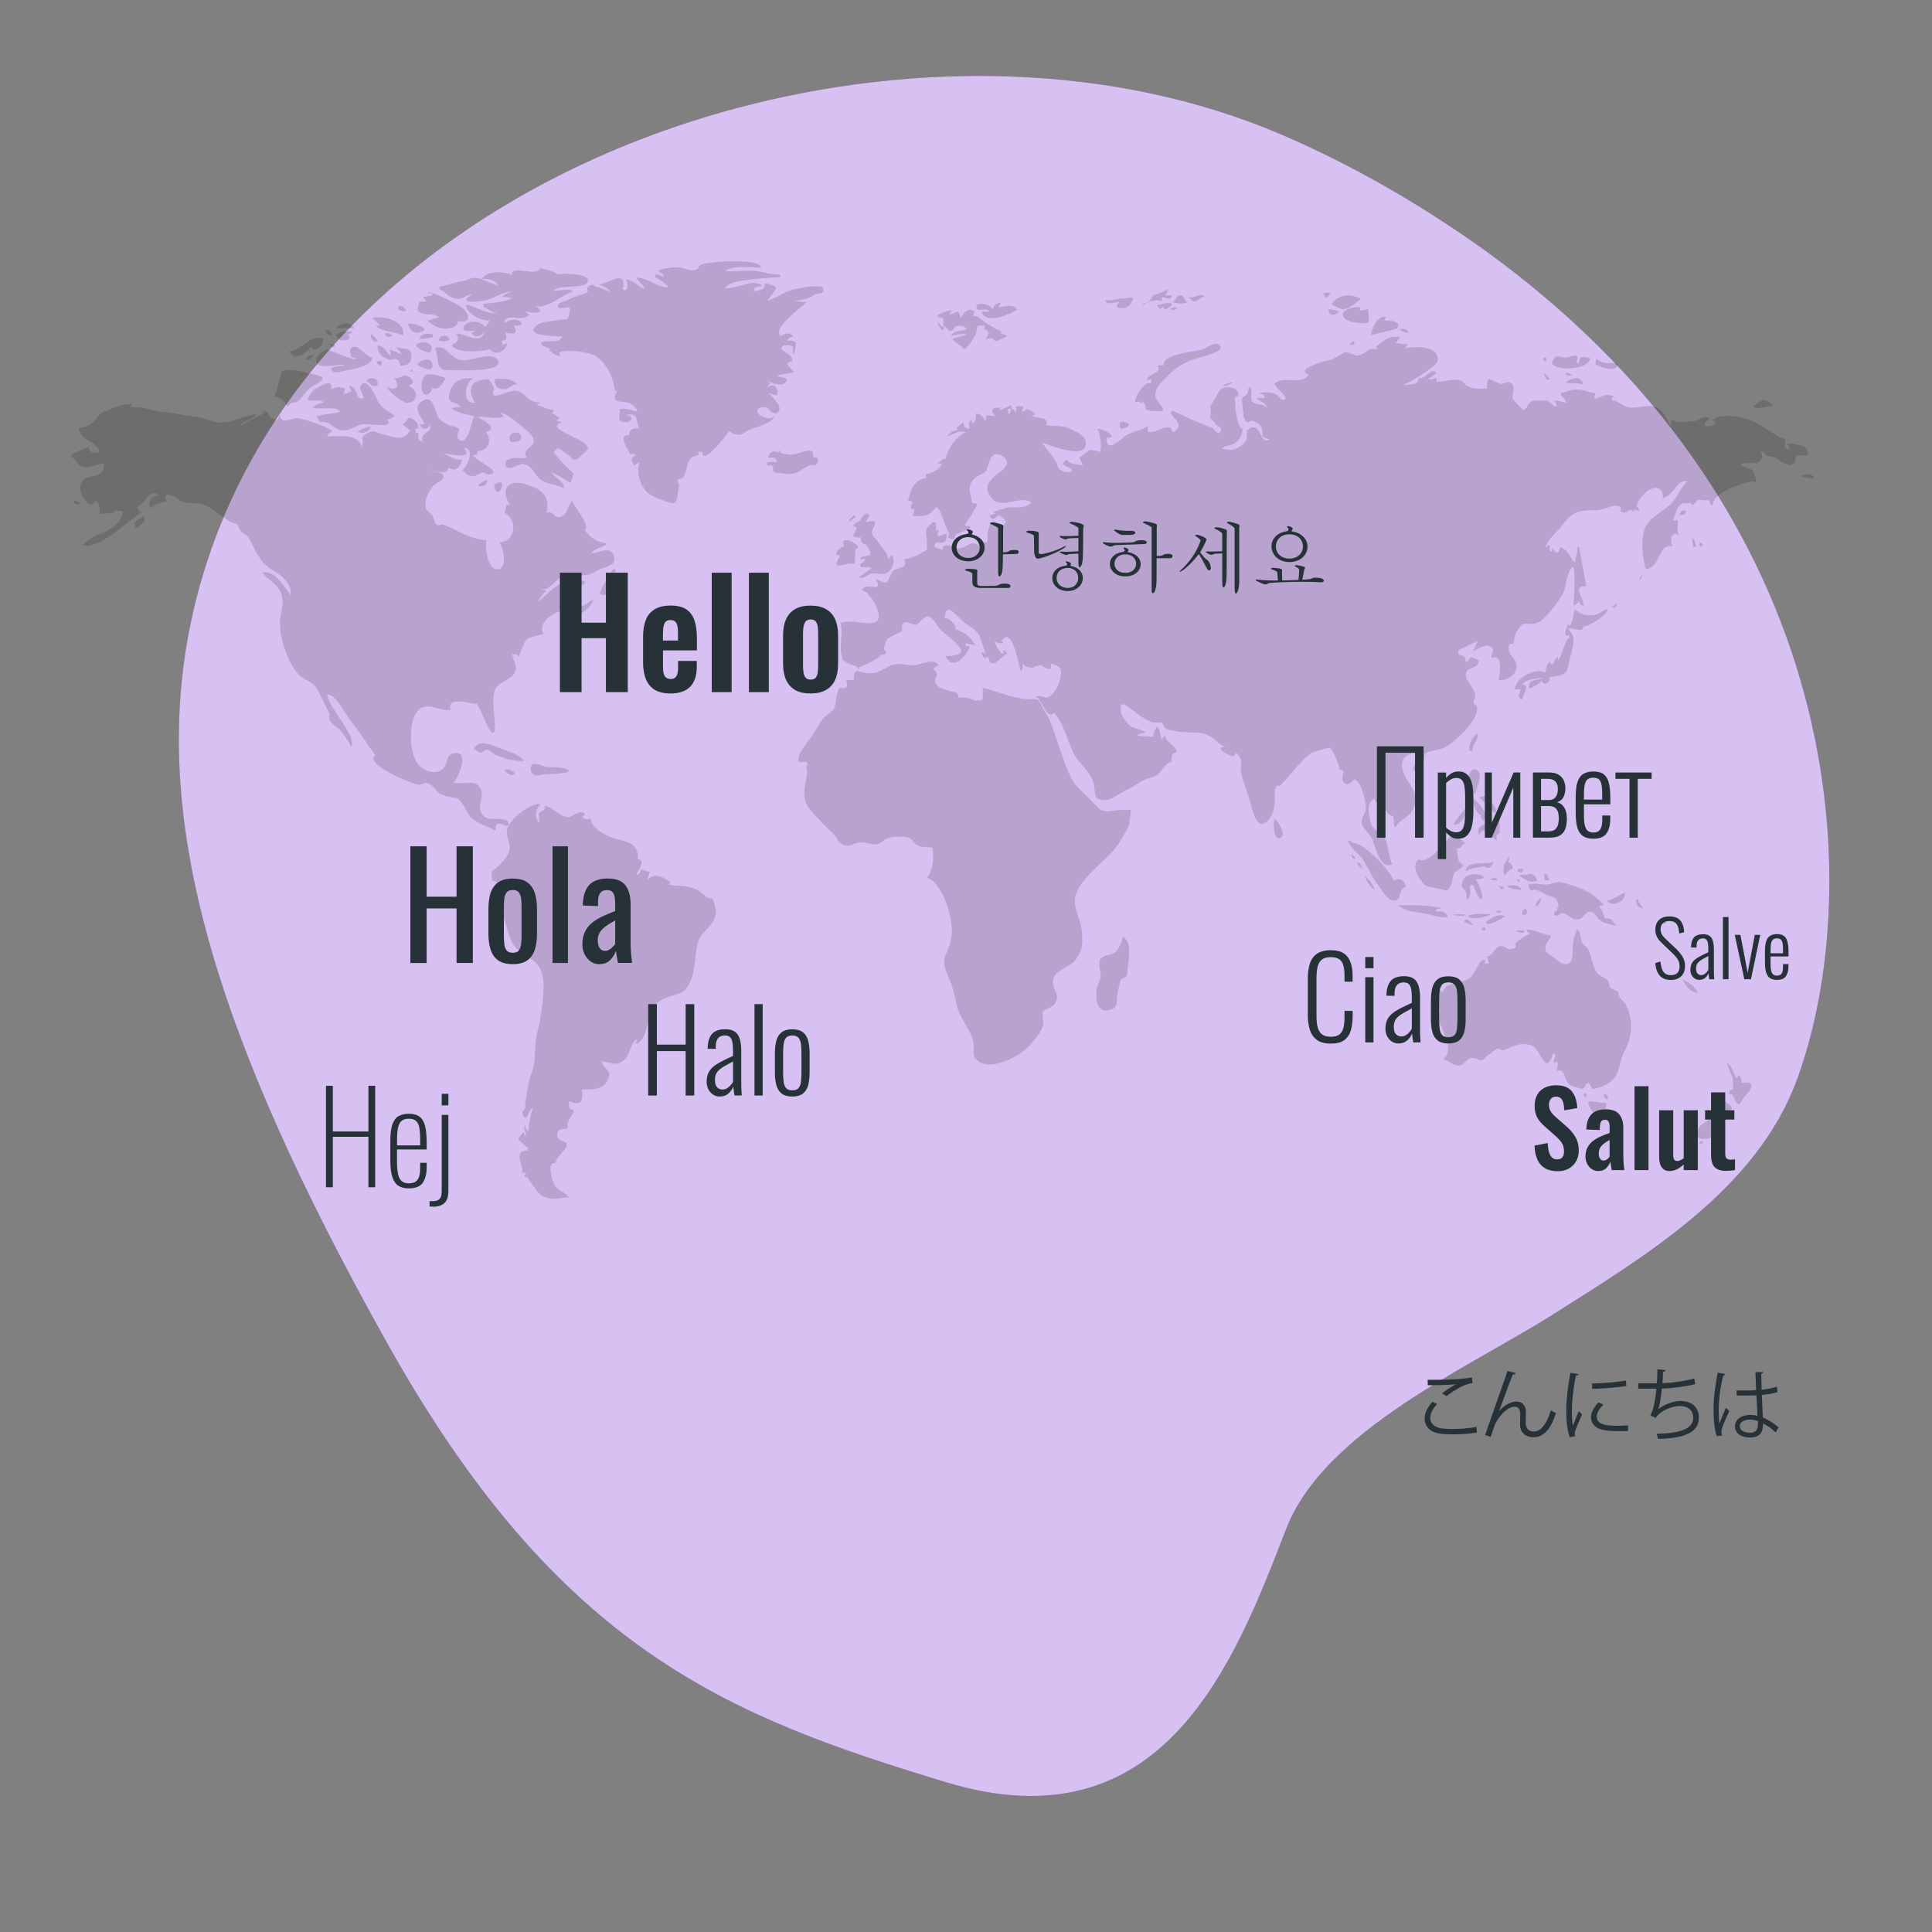<?xml version="1.0" encoding="utf-8"?>
<!-- Generator: Adobe Illustrator 27.9.0, SVG Export Plug-In . SVG Version: 6.00 Build 0)  -->
<svg version="1.1" xmlns="http://www.w3.org/2000/svg" xmlns:xlink="http://www.w3.org/1999/xlink" x="0px" y="0px"
	 viewBox="0 0 500 500" style="enable-background:new 0 0 500 500;" xml:space="preserve">
<rect x="0" y="0" width="500" height="500" fill="#808080" stroke="none"/>
<style type="text/css">
	.st0{fill:#782AD5;}
	.st1{opacity:0.7;fill:#FFFFFF;}
	.st2{opacity:0.15;}
	.st3{fill:#263238;}
</style>
<g id="Background_Simple">
	<g>
		<path class="st0" d="M191.01,27.89c45.12-11.97,96.58-11.88,140.46,6.87c15.13,6.47,29.6,14.45,43.33,23.5
			c104.52,68.92,108.5,171.48,90.26,221.15c-10.44,28.42-38.95,45.43-63.19,60.8c-21.48,13.61-59.15,29.96-69.01,55.47
			c-13.31,34.43-31.65,82.62-87.95,65.58c-56.3-17.05-100.24-34.11-144.83-113.87s-61.4-135.51-50.65-186.49
			C63.93,92.17,123.65,45.76,191.01,27.89z"/>
		<path class="st1" d="M191.01,27.89c45.12-11.97,96.58-11.88,140.46,6.87c15.13,6.47,29.6,14.45,43.33,23.5
			c104.52,68.92,108.5,171.48,90.26,221.15c-10.44,28.42-38.95,45.43-63.19,60.8c-21.48,13.61-59.15,29.96-69.01,55.47
			c-13.31,34.43-31.65,82.62-87.95,65.58c-56.3-17.05-100.24-34.11-144.83-113.87s-61.4-135.51-50.65-186.49
			C63.93,92.17,123.65,45.76,191.01,27.89z"/>
	</g>
</g>
<g id="Map">
	<g class="st2">
		<path d="M127.86,125.56C132.08,122.47,128.67,130.75,127.86,125.56L127.86,125.56z M124.44,125.87c1.15,0,1.78-0.75,1.59-1.73
			C125.64,124.34,122.52,125.87,124.44,125.87z M131.28,100.56c0.89-0.46,1.42-1.05,2.5-1.17c-1.59-1.64-3.75-1.33-5.79-1.3
			C128.01,100.26,129.34,101.13,131.28,100.56z M329.97,211.79c-0.74,1.04-0.22,6.77,1.74,4.8
			C332.82,215.51,330.34,212.21,329.97,211.79z M410.98,285.29c0.48,1.71,1.72,3.74,3.18,4.19c0.11-0.35,0.11-0.69,0-1
			c0.37,0,0.72,0,1.09,0c0.06-1.44,0.43-1.75,0.43-3.11C414.68,285.68,410.87,284.52,410.98,285.29
			C411.04,285.53,410.96,285.21,410.98,285.29z M415.05,283.22c0,0.73,0.59,1.24,1.13,1.34
			C416.16,283.46,415.75,283.22,415.05,283.22C415.05,283.3,415.14,283.22,415.05,283.22z M410.26,282.85
			c-0.72,0.39-0.26,1.02,0.26,1.22C410.55,283.95,410.68,282.67,410.26,282.85C410.15,282.89,410.33,282.81,410.26,282.85z
			 M441.75,294.71c2.13,0,2.63-4.37,5.2-4.95c-1.13-2.6,3.14-2.2,0.07-4.25c-2.44-1.61-1.46,1.14-2.9,2.89
			c-1.27,1.57-3.68,1.95-4.6,3.76C438.81,293.57,439.03,295.1,441.75,294.71C441.81,294.71,441.66,294.71,441.75,294.71z
			 M440.1,295.42c-0.22,0.18-0.3,0.31-0.46,0.55c0.35,0,0.7,0,1.05,0C440.75,295.58,440.66,294.97,440.1,295.42
			C440.01,295.5,440.2,295.34,440.1,295.42z M448.46,279.27c0,0.71,0.06,2.56,0.06,2.73c0-0.16-1.04-0.08-1.05,0.77
			c0,1.1,0.76-0.08,0.92,0.61c-0.04-0.08,1.07,2.6,1.7,2.4c0.24-0.08,0.87-1.38,1.26-1.79c1.96-2.04,3.31-4.47-0.65-3.7
			c-0.02-1.18-0.46-3.01-1.2-1.22c-0.81-0.57-0.92-2.42-1.87-3.46C445.87,273.65,448.46,278.54,448.46,279.27z M435.44,253.61
			c1,1.69,1.87,3.07,4,3.32C439.27,255.91,436.3,253.57,435.44,253.61z M393.04,240.74c-1.66,0.33,0.85,0.71,1.44,0.65
			c0-0.2,0-0.39,0-0.57C394.1,240.78,392.54,240.78,393.04,240.74z M407.89,241.47c-1.96,2.66,0.68,9.2-3.68,7.89
			c0.02,0-3.99-2.83-4.07-3.05c-0.76-1.81,0.8-2.77,1.29-4.19c-2.22-0.32-4.38-1.57-6.51-1.57c0.42,0.41,0.37,0.71,1.13,1.2
			c-0.39-0.26-2.63,1.38-3.22,1.79c-1.77,1.24,0.98,1.49-1.98,2.12c-0.98,0.2-1.42-1.3-3.01-0.65c-1.31,0.53-1.48,2.46-2.98,2.46
			c0.22,0.53,0.28,1.38,0.54,1.89c-0.39,0-0.76,0-1.15,0c0-0.31,0-0.65,0-0.98c-1.74-0.1-2.33,3.97-4.31,5.01
			c-1.5,0.79-3.81,1.04-5.46,1.75c-0.72,0.29-1.2,2.89-2.05,0.71c-0.72,2.42-0.89,3.85,0.33,6.22c-2.63-1.3,0.22,3.15,0.76,4.74
			c1.11,3.21,2.18,5.31-0.04,7.41c1.51,0,2.4,1.85,4.34,1.5c1.11-0.16,1.66-1.63,2.9-1.91c0.98-0.28,2.01,0.77,2.85,0.53
			c0.89-0.29,0.91-1.06,1.65-1.38c0.7-0.3,1.48-1.18,2.27-1.55c0.55-0.26,1.04,0.63,1.7,0.37c2.35-0.98,5.01-2.48,7.77-0.9
			c1.65,0.98,3.24,7.89,4.99,1.67c1.26,0.47-0.06,1.42,0.13,2.6c1.55-1.02,0.96,0.41,0.85,1.95c2.55-0.53,1.4,1.93,3.29,3.62
			c0.22,0.2,2.55,1,3.01,1.02c1.3,0.04,0.89-1.4,1.7-1.45c0.81-0.02,0.83,1.69,1.37,1.57c2.63-0.61,5.38-1.71,6.34-4.39
			c0.63-1.75,0.78-3.56,1.77-5.43c2-3.74,2.37-7.67,0.52-11.7c-0.41-0.94-0.94-1.22-1.57-1.95c-0.43-0.51-0.43-1.42-0.72-1.81
			c-0.09-0.1-1.44-0.53-1.78-0.88c-0.42-0.45-0.39-1.53-0.85-2.04c-0.63-0.65-2.18-1.14-2.66-1.79c-1.18-1.61-1.52-4.76-2.4-6.31
			c-0.28-0.49-1.09-0.86-1.51-1.59c-0.5-0.9-0.24-3.09-1.44-3.42C407.95,240.88,407.91,241.16,407.89,241.47z M429.99,238.64
			c0.37,0.63,0.78,0.43,1.26,0.22C431.01,238.15,429.6,237.72,429.99,238.64C430.04,238.74,429.95,238.58,429.99,238.64z
			 M423.55,233.78c0,0.61,1.28,1.39,1.63,1.3c-0.31-0.89-1.26-1.44-1.26-2.3c-0.17-0.02-0.35,0-0.52,0.06
			C423.52,233.27,423.55,233.37,423.55,233.78z M415.97,232.92c0.15,1.85,4.97,0.94,4.53-1.95
			C420.26,231.01,415.97,233.61,415.97,232.92C415.99,233.15,415.97,232.8,415.97,232.92z M393.95,236.55
			c0,0.28,1.89,0.61,0.98-1.38C394.15,235.28,393.82,235.75,393.95,236.55z M387.18,235.67c0.13,0.75,0.85,0.59,1.44,0.3
			C388.12,235.49,387.86,235.83,387.18,235.67z M398.29,232.78c-0.42,0.3-0.8,1-0.8,1.61C397.5,235.57,399.98,231.54,398.29,232.78z
			 M396.45,230.46c1.2-0.59,2.72,0.57,3.88,1.16c0.98,0.51,1.94,0.2,2.63,1.53c0.92,1.77-0.13,1.3,0.07,2.32
			c0.06,0.26-1.29,0.22-0.72,1.4c0.26,0.55,1.78-0.69,2.29-0.55c1.65,0.51,2.29,2.14,4.35,1.45c1.26-0.41,1.2-2.4,3.27-1.59
			c0.81,0.32,1,1.42,1.72,1.87c1.39,0.9,0.7,0.61,2.59,1.1c2.85,0.71,1.9,0.94,0.5-1.22c-0.2-0.33-1.59-0.14-1.83-0.37
			c0.13,0.12-0.78-2.52-0.59-1.85c-0.05-0.22-1.77-1.61,0.45-1.38c-0.43-0.88-2.46-2.5-3.48-3.13c-1.92-1.22-3.42-1.63-5.57-2.34
			c-3.03-1.08-2.86-0.43-5.27,0c-1.5,0.29-3.12-0.51-5.21,0.08C395.74,229.83,396.06,230.69,396.45,230.46
			C396.52,230.44,396.39,230.5,396.45,230.46z M386,227.35c-1.15,0.28,1.04,0.59,1.44,0.51C387.44,227.02,386.63,227.23,386,227.35z
			 M399.61,226.25c0.07,0.65,0.16,0.79,0.13,1.55c0.44,0,0.89,0,1.31,0c-0.2-0.69-0.55-0.36-0.55-1.55
			C400.2,226.25,399.9,226.25,399.61,226.25C399.63,226.35,399.94,226.21,399.61,226.25z M394.08,226.33
			c-0.31-0.04-0.59,0.04-0.85,0.31c1.37,0.87,2.85,2.14,4.66,1.22C396.37,224.79,395.47,226.92,394.08,226.33z M393.77,225.84
			C395.56,223.85,390.68,225.19,393.77,225.84C393.97,225.6,393.65,225.82,393.77,225.84z M392.43,227.63
			c0.48,0.24,0.68,1.59,0.89-0.12C392.66,227.63,392.58,227.7,392.43,227.63z M390.08,229.3c0,0.53,2.76,1.02,3.55,1.02
			C393.47,228.69,390.32,229.14,390.08,229.3z M389.03,229.51c-0.35-0.08-0.7-0.18-1.07-0.26
			C388.59,230.93,389.31,229.69,389.03,229.51C388.86,229.42,389.12,229.57,389.03,229.51z M390.66,221.65
			c-0.94,1.42-1.61,1.63-1.54,3.66c0.13,2.87,0.78-0.61,2.33-0.35c0.09-0.96-0.35-1.79-1.13-1.73
			C390.51,222.67,390.66,222.22,390.66,221.65C390.53,221.86,390.66,221.8,390.66,221.65z M378.31,229.38c0,0,1.35,1.87,1.18,1.67
			c-0.06-0.08,0.2,1.67,0.26,1.87c0.94-0.69,0.72-2.77,0.72-3.91c0.28,0,0.54,0,0.8,0c0.09,0.47,1.52,3.97,2.07,3.68
			c1-0.49-0.85-4.33-1.42-5.15C388,227.55,378.31,223.65,378.31,229.38z M385.92,223.24c-1.02,0.41-6.84-0.45-6.56,2.24
			c1.9-0.98,2.42-0.77,4.46-1.22c0.63-0.16,0.83,0.63,1.59,0.29C385.81,224.34,387.35,222.59,385.92,223.24
			C385.85,223.28,386.18,223.12,385.92,223.24z M384.56,238.78c0,1.26,4.44-1.14,4.92-1.67
			C387.74,236.16,384.85,238.21,384.56,238.78z M384.02,240c-0.54,0.08-0.66,0.3-0.39,0.73c0.26,0,0.52,0,0.78,0
			C384.48,240.37,384.46,239.84,384.02,240C383.83,240.09,384.11,239.96,384.02,240z M379.88,237.05c1.15,1.26,4.73,0.22,6.05-0.39
			C384.87,236.46,380.38,236.46,379.88,237.05z M379.42,237.99c-1.65,0.55,1.37,1.44,1.9,1.4
			C381.1,239.11,379.99,237.87,379.42,237.99C379.21,238.05,379.49,237.97,379.42,237.99z M376.12,236.75
			c-0.94,0.08,2.37,0.31,3.03,0.31c-0.2,0.06-0.24-0.06-0.13-0.39C377.94,236.67,377.16,236.55,376.12,236.75
			C375.96,236.77,376.33,236.73,376.12,236.75z M361.87,234.31c1.5,1.3,3.62,1.69,6.19,1.98c2.04,0.24,4.57,1.4,6.75,1.06
			c-0.61-1.34-1.89-1.71-3.27-1.4c0.09-1.02,0.76-0.53,1.44-0.98C369.23,234.27,365.77,234.19,361.87,234.31z M357.85,232.21
			C357.58,232.88,357.76,233.21,357.85,232.21C357.82,232.33,357.85,232.21,357.85,232.21z M367.19,222.36
			c-1.74,1.34-0.65,3.76,0.33,5.19c1.42,2.14,2.02,1.91,4.73,2.4c2.74,0.53,1.87,1.3,3.42-1.22c0.07-0.12,0.35-2.12,0.65-2.69
			c0.41-0.73,1.9-1.06,2.37-2.16c-1.74-1.24-1.26-1.57-1.65-4.31c1.33,0.08,0.92-0.9,2.24-1.4c0.11,0.35-3.16-2.5-2.88-2.54
			c-1.04,0.08-1.8,2.03-2.61,2.83C371.98,220.23,368.82,223.71,367.19,222.36z M353.32,226.64c0.07,0.96,1.52,3.32,2.37,3.52
			C355.51,228.85,353.32,226.74,353.32,226.64C353.34,226.86,353.32,226.49,353.32,226.64z M351.22,223.44
			c0.33,0.69,0.96,0.89,1.26,1.61c0-0.88-0.22-1.51-1.05-1.89C351.18,223.85,351.4,223.5,351.22,223.44z M350.24,221.55
			c0-0.22-0.41-0.83-0.41-0.18c0,0.59,0.33,0.86,0.79,0.94C350.79,221.94,350.66,221.69,350.24,221.55z M350.7,218.24
			c-0.74,0-1.15-0.81-1.85-0.71c0.31,1.69,2.74,3.36,3.55,4.5c1.28,1.73,2.33,4.29,3.68,6.22c0.93,1.28,3.11,4.8,4.35,4.82
			c2.74,0.08,1.18-2.83,3.35-3.56c-0.24-1.87-1.81-2.56-3.16-1.51C360.46,225.86,353.29,218.56,350.7,218.24
			C350.59,218.24,350.99,218.28,350.7,218.24z M384.69,213.23c-1.42,0.16-2.66,1.22-1.9,2.97c1.15-3.05,2.83,0.45,4.66,1.32
			c-0.65-1.53,0.52-1.85,0.54-1.89c0.04-0.29,0.57-3.99-0.59-3.99C386.2,211.64,386,214.21,384.69,213.23
			C384.48,213.27,384.78,213.31,384.69,213.23z M380.8,206.52c-0.04,0.53,1.48,4.64,2.57,4.41c-0.55,1.34,1.41,2.26,0.93-0.37
			C384.07,209.45,381.91,206.72,380.8,206.52C380.78,206.72,380.88,206.56,380.8,206.52z M382.71,206.31
			c1.65,1.26,2.74,3.68,4.51,4.07c0-2.22-1.87-2.73-1.87-4.7C384.28,205.68,383.74,206.31,382.71,206.31
			C382.91,206.48,382.91,206.31,382.71,206.31z M380.21,207.61c-0.98,2.07-3.49,4.15-4.01,5.86
			C378.38,213.47,380.21,209.99,380.21,207.61C380.17,207.72,380.21,207.86,380.21,207.61z M381.23,199.13
			c-1.94,1.16-1.46,5.51,0.76,6.29C381.89,204.03,384.7,199.13,381.23,199.13z M382.5,190c0-0.69-2.61,1.65-2.22,4.31
			c0.26,0,0.52,0,0.78,0C381.06,192.52,382.5,191.64,382.5,190z M416.05,157.63c-1.31,0.26-2.16,1.44-3.88,1.59
			c-1.89,0.16-2.76-0.24-4.73-1.46c-0.07,0.65-0.85,5.59-1.65,3.78c-0.35,0.67-1.53,3.8,0.39,2.81c0,0.26,0,0.49,0,0.73
			c-1.16,0.22-1.72,4.33-3.01,5.94c0-0.45,0.04-0.69,0-1.16c-0.76,0.81-0.98,1.1-1.31,2.16c-0.3-0.45-0.78,0.32-0.59-0.94
			c-0.85,0.67-1.17,1.59-1.3,2.97c-2.63-1.26-7.52,1.14-7.99,4.31c0.5,0.04,1.2,0,1.52,0c0,1.4-1.4,2.03,0.54,2.64
			c0-1.48,2.16-3.62,0-3.82c0.46-1.51,3.74-1.51,5.12-1.77c-1.5,1.04-3.9,0.04-3.35,2.83c1.22-0.57,2.39-1.18,3.22-2.03
			c0.61,1.55,2.29,0.35,2.03-1c5.2-0.65,4.22-0.94,5.46-5.72c0.68-2.64,1.5-4.72-0.78-6.79c1.54-0.33,4.11,1.26,4.01-0.59
			C410.87,162.37,416.05,159.21,416.05,157.63C415.95,157.63,416.05,157.71,416.05,157.63z M418.49,156.24
			c-0.55,0.1-0.83,0.53-1.33,0.81C417.97,157.59,418.19,157.02,418.49,156.24C418.39,156.26,418.38,156.53,418.49,156.24z
			 M424.92,148.51c-0.15,0.59-0.48,1.14-0.8,1.67C425.2,149.69,424.9,148.76,424.92,148.51z M440.64,140.9
			c-0.13,0-0.37-0.73-0.72-0.43c-0.07,0.26-0.09,0.55-0.07,0.83C440.07,141.37,440.9,141.47,440.64,140.9z M438.86,141.13
			c-0.26-0.81-0.19-1.32-0.87-1.89c0,0.77,0.15,1.44,0.2,2.2C438.66,141.58,438.99,141.6,438.86,141.13
			C438.83,141.03,438.9,141.23,438.86,141.13z M435.43,133.28c0.5,0,0.83-0.65,0.87-1.04c-1.15-0.49-1.26,0.29-1.7,1.04
			C434.87,133.34,435.15,133.34,435.43,133.28z M465.81,123.2c1.11,0.2,2.64,0.73,3.75,0.57
			C468.62,121.74,466.58,123.31,465.81,123.2C466.01,123.23,465.7,123.16,465.81,123.2z M454.18,105.46
			c1.42,0.36,3.18-0.35,4.66-0.35c-0.39-0.66-1.59-1.59-2.59-1.53C455.89,103.6,453.07,105.16,454.18,105.46
			C454.25,105.48,454.05,105.43,454.18,105.46z M413.09,94.41c1.29,0.56,5.57,2.27,5.57-0.38c-1.83-0.1-4.62,0.18-5.38-1.22
			C413.14,92.95,412.68,94.21,413.09,94.41C413.16,94.43,412.98,94.34,413.09,94.41z M405.19,99.04c1.59,0.27,3.01-0.09,4.53,0.5
			C409.2,97.07,406.73,97.7,405.19,99.04z M406.5,97.21c0.87,0-0.74-0.81-1.24-0.79C405.27,97.3,405.8,97.21,406.5,97.21z
			 M401.59,93.96c1.42,2.29,9.45,1.67,9.99-1.22c-1.28-0.26-2.89-1.11-2.89,1.19c-0.28-0.05-0.54-0.05-0.79,0
			c1.39-3.19-1.65-1.37-2.66-1.4C403.19,92.45,402.68,91.37,401.59,93.96z M400.2,93.38c-0.11-0.26-0.11-0.57,0-0.86
			C398.74,92.29,399.48,93.98,400.2,93.38C400.18,93.29,400.07,93.49,400.2,93.38z M399.48,96.49c0.45,1.18,0.39,1.89,1.7,1.7
			C400.83,97.66,399.96,96.85,399.48,96.49z M364.49,85.86c-0.37-0.76-1.48-0.96-2.22-0.57C362.46,85.53,364.81,86.74,364.49,85.86
			C364.44,85.74,364.53,85.96,364.49,85.86z M349.18,89.26c0.44-0.16,0.94,0,1.39,0C350.4,87.44,349.7,88.87,349.18,89.26z
			 M354.9,86.66c0.26,0,6.49-1.46,6.64-1.66c1.54-2.22-3.07-1.99-3.42-2.17c0.31-0.36,0.44-0.37,0.54-0.8
			C355.93,81.51,354.6,86.66,354.9,86.66z M350.7,79.5c-4.58,0.73-3.94,3.57,0.28,4c3.2,0.34,3.42,0.42,3.25-1.69
			c-0.2-2.86-0.02-1.44-2.42-1.44c0.26-0.48,0.24-0.37,0.33-0.85C351.64,79.5,351.18,79.49,350.7,79.5z M346.74,79.79
			c1.83,1.07,4.4-1.73,5.46-2.46c-2.39-1.26-5.66-1.4-7.56,1.37C344.74,78.94,346.3,79.56,346.74,79.79
			C346.83,79.85,346.68,79.74,346.74,79.79z M346.22,80.44c-0.87,0-1.5-0.55-2.4-0.37C343.93,83.01,347.43,80.44,346.22,80.44z
			 M343.52,75.73c-1.98,0-0.44,0.91-0.59,1.16C342.54,77.6,345.48,75.73,343.52,75.73z M292.23,109.66c-1.15-0.21-3.05-1.7-2.22,1.3
			C290.75,110.96,292.1,110.54,292.23,109.66C292.16,109.65,292.21,109.75,292.23,109.66z M297.29,99.18
			c-1.16-0.12-3.57,3.22-3.57,4.98c0.68-0.15,1.15-0.63,1.53,0.28c0.24-0.12,0.33-0.32,0.26-0.57c1.5,0.83,0.46,1.77,1.28,2.17
			c1.05,0.51,3.09,0.33,4.25,0.33c-0.15-1.76-1.92-2.32-2.03-3.95c-0.15-2.01,1.39-3.18,2.5-4.41c2.63-2.88,5.08-4.47,8.93-5.49
			c1.13-0.31,5.9-1.39,5.4-2.75c-0.74-1.98-3.49,0.24-4.47,0.57c-2.39,0.84-10.32,1.07-10.32,4.27c-0.5-0.07-0.94-0.09-1.44,0
			c1.22,2.31-3.09,2.23-2.7,3.77c0.45-0.1,0.57-0.28,1.05-0.22C297.72,98.84,298.37,99.27,297.29,99.18
			C297.11,99.16,297.5,99.2,297.29,99.18z M317.08,99.83c1.03,0,1.61-0.71,1.89-0.87C319.52,98.63,315.43,99.83,317.08,99.83z
			 M307.69,76.89c1.48,2.45,2.48,0.12,4.14-0.21C310.3,75.72,309.13,77.42,307.69,76.89z M304.47,76.89c0,0.84-0.54,0.6-0.92,1.3
			c1.15,0.41,2.37,0.44,3.68,0.18C306.13,76.86,306.25,75.75,304.47,76.89z M304.01,79.5c-0.35,0.11-0.68,0.21-1.05,0.21
			c0.18,1,0.78,0.44,1.51,0.28C304.4,79.61,304.45,79.38,304.01,79.5C303.9,79.54,304.1,79.48,304.01,79.5z M299.4,79.07
			c0.61,0.58,0.7,1.47,1.65,0.14c0,1.62,1.9,0.1,2.16-0.14c0.02-0.2,0-0.39-0.07-0.58C301.97,78.24,300.13,78.81,299.4,79.07z
			 M295.65,79.21c1.09-1.22,3.4-1.75,5.07-1.31c-0.39-2.6,2.16,0.92,2.5-1.51c-0.57,0-1.07,0.1-1.65,0c0.22-0.36,0.65-1.19,0.8-1.37
			c-0.91,0-1.5,0.63-1.98,0.79c0.31-0.11-1.59,0.45-1.77,0.58c-0.48,0.33-0.65,1.06-1.31,1.59
			C296.37,78.71,295.93,78.14,295.65,79.21z M290.4,77.26c-1.94,0-2.42,0.75-4.27,0.36c0.09,1.56,2.51,0.51,3.62,0.51
			c-2.29,1.83,1.57,2.29,2.7,0.65C294.26,76.1,292.54,77.26,290.4,77.26z M252.73,79.72c0.43,1.19,2.81-0.41,3.27,0.94
			c-0.65-0.04-1.31,0.03-1.98,0c1.2,3.67,7.77,0.4,9.28-0.58c-1.48-1.8-3.55-0.31-4.86-0.73c0.24-0.54,0.57-0.44,0.46-1.08
			c-1.55,0.67-1.15,0.09-2.05,1.81C256.28,78.43,252.05,78.05,252.73,79.72C252.77,79.85,252.66,79.56,252.73,79.72z M250.09,85.21
			c0,0.4-3.51,0.16-3.94,1.74c0.85-0.2,3.51-0.88,3.86-0.37c-0.54,0.39-3.4,0.9-3.44,1.16c-0.07,0.49,2.5,1.86,3.05,2.68
			c1.7-1.41,3.33-4.16,3.33-6.11c0.5-0.08,1.39-0.1,1.87,0c-0.22,1.76,0.18,0.51,0.87,1.53c0.5,0.74-0.54,1.37-0.54,2.14
			c1.81-1.24,2,0.41,2.7,0.28c0.72-0.12,2.02-0.98,2.76-1.16c-0.8-1.16-1.61,0.17-1.61-1.52c-0.78,0.11-6.01-3.32-6.16-3.85
			c-0.22,0.11-0.63,0.24-1.05,0c0.17-0.43,0.39-0.7,0.48-1.15c-1.98-1.03-2.03,0.16-2.96,0.45c0.44-0.14-0.7,1.22-0.83,1.26
			c0.3-0.11-0.5-1.72-0.63-1.76c0.19,0.06-2.2,1.02-2.16,0.99c0.26-0.45,0.37-0.93,0.59-1.3c-1.16,0.27-6.06,1.57-2.16,2.17
			c0,0.55,0.09,1.93-0.07,2.39c-0.72-0.4-0.63-1.09-1.51-1.3c0.35,0.77,1.76,3.32,1.76,1.02c0.83,0.08,0.89,1.44,2.05,1.01
			c0.46-0.16,0.72-1.1,1.17-1.15C247.55,84.34,249.96,84.09,250.09,85.21C250.09,85.26,250.05,84.96,250.09,85.21z M412.76,132.03
			c3.29,0,3.85-1.55,6.12-1.02c1.26,0.26-0.24,1.22,1.05,1.59c1.87,0.49,1.26-1.55,2.88-0.16c0.13-0.96,0.7-0.2,1.44-0.28
			c-0.41-1.81-1.04-0.2-0.39-2.1c0.28-0.83,2-2.71,2.59-3.07c2.13-1.3,3.92-0.79,3.92,1.85c2.86-0.59,3.59-4.88,6.31-4.29
			c-1.81,1.63-2.44,4.19-4.46,6.02c-2.55,2.32-5.79,3.6-6.69,6.63c-0.65,2.22-0.59,5.33-0.2,7.36c0.54,2.79,0.26,3.23,2.14,2.14
			c2.02-1.16,2.18-6.18,5.35-5.29c-0.85-1.77-0.2-4.17,1.63-2.89c-0.59-1.44-0.09-2.79-0.26-3.68c-0.11-0.45-0.87-0.12-1.18,0
			c0.06-0.71,1.11-3.5,1.52-3.91c1.09-1.1,1.22-0.47,2.59-0.81c0.74-0.16,0.46,0.57,0.96,0.53c0.68-0.06,0.87-1.28,1.44-1.32
			c0.7-0.02,1.37,0.24,2.09,0.14c1.65-0.2,0.3,1.1,1.59,1.38c0-3.44,7.43-5.55,9.54-6.23c1.9-0.59,2.11,1.85,1.44-1.3
			c-0.59-2.81-1.9-1.69-3.55-2.89c-0.94-0.77,3.9-0.59,3.88-0.57c1.4-0.62,1.85-1.46,1.18-3.04c0.98-0.07,1.13,1.05,1.44,1.09
			c0.19,0.02,2.24,0.43,2.5,0.57c1.33,0.69,1,1.14,2.7,1.59c2.33,0.65,0.54,0.45,1.77-0.08c1.02-0.41,0.2-1.51,0.8-2.08
			c0.52-0.52,4.07,1.13,2.63-1.68c-0.52-1-4.18-1.69-5.07-1.29c0.81,0.61,1.02,2.05-0.33,1.01c-0.48-0.38,0.2-1.82-0.42-2.39
			c-0.33-0.29-0.96-0.05-1.24-0.32c-0.5-0.47-1.9-1.36-2.4-1.67c-1.37-0.8-2.24-1.35-3.68-2.13c-2.96-1.59-9.34-2.81-11.24-0.66
			c3.31,1.47-5.2,2.8-0.67-0.44c-1.37-1.13-2.51,0.42-3.88,0.63c-1.66,0.24-4.59,0.47-6.05-0.34c-0.04,0.52-0.05,1.13,0,1.67
			c-2.09-2.55-1.98-5.5-6.31-5.22c-1.61,0.11-3.16,0.67-4.81,0.31c-2.13-0.49-2.53-1.67-4.4-1.89c0.39-0.53-0.31-0.33,0.65-0.86
			c-2.79-1.73-6.01,2.62-4.79-0.94c-1.39,0-2.79-0.84-4.25-0.87c-2.77-0.06-2.13,0.43-4.68,0.87c0,1.25,1.31,1.18,1.31,2.52
			c-1.07-0.29-2.03-0.47-3.09-0.54c0.24,0.38,0.89,0.94,0.65,1.56c-1.26-0.26-1.5-1.33-2.68-1.58c0.05,0-3.13-0.04-3.29,0.02
			c-1.72,0.5-1.42,2.35-2.76,2.35c0.04,0-2.46-2.37-2.64-2.89c-0.22-0.63,0.72-2.68,0-3.62c-1.13-1.46-2.05,0.12-3.22-0.21
			c-2.61-0.75-3.42-2.71-3.42,1.24c-2.03,0.02-3.18,0.23-5.01-0.59c-0.67-0.31-1.05-1.28-1.89-1.52c-1.59-0.45-4.44,0.39-6.16,0.39
			c0-0.39,0-0.74,0-1.12c-0.61,0.21-1.59,0.89-2.15,0.28c0.15-0.02,2.94-1.51,1.65-1.87c-1.46-0.43-2.27,2.1-4.2,1.74
			c0.28,1.89-2.61,1.73-4.16,1.73c1.66-0.17,8.99-5.08,9.15-6.07c0.7-4.35-6.79-3.98-8.49-3.27c0.33-0.45,0.59-0.54,0.59-1.22
			c-0.98,0.11-1.92-0.22-2.89-0.22c0.15-0.35,0.94-1.4,1.13-1.58c-3.81-0.33-3.96,1.12-6.32,2.45c0.31,0.44,0.24,0.32,0.33,0.78
			c-2.61-0.67-2.81,1.28-4.99,1.55c-0.8,0.08-2.24-0.97-3.42-0.81c-0.22,0.03-2.66,1.67-3.75,1.96c-1.09,0.27-2,0.42-3.33,0.93
			c-0.42,0.18-2.74,1.08-2.98,1.5c-1.09,1.78,2.02,0.58,0.09,2.13c-2.11,1.7-6.05-0.49-8.19,1.6c0.57,1.5,4.38,3.94,2.24,4.12
			c-0.61,0.05-1.41-1.23-1.78-1.36c-1.65-0.64-2.77-0.69-4.4-0.31c0.61,0.33,1.39,0.25,1.39,1.23c-4.9-0.35,0.8,0.9,0.57,2.6
			c-0.8-1.35-2.9-0.47-3.86-1.8c-0.33-0.46,0.05-2.76-0.33-3.62c-0.17,0.14-0.33,0.19-0.54,0.14c0,2.68-1.44,1.6-1.7,3.18
			c0,0.01,0.41,4.44,0.5,4.6c1.4,2.52,1.02,0.24,2.74,0.98c2.13,0.93,2.02,2.15,2.02,3.68c0,0.55,1.66,0.83,1.92,0.88
			c-2.74,1.98-2.18-5.51-5.9-2.19c0,0,0.13,1.98-0.15,2.47c-0.52,0.93-1.07,1.27-1.79,1.7c-2,1.24-1.96,0.73-4.51,0.54
			c0.55-0.9,2.63-0.74,3.68-1.73c0.96-0.94,1.63-1.99,1.63-3.52c-1.52,0.14-2.05-6.46-1.9-8.31c0.28,0,0.59,0,0.85,0
			c0.44-2.42-3.16-3.03-4.73-1.74c-0.2,0.18-2.7,4.61-2.76,4.81c0.43-1.31,0.45,3.14,0.07,2.34c0.33,0.77,0.98,0.58,1.44,1.64
			c0.3,0.69,1.7,0.66,1.44,1.74c-0.44,1.89-2.16-0.69-2.24-0.72c-1.92-0.57-3.4-1.34-5.25-2.02c-0.96-0.36-4.44-2.34-4.99-2.24
			c-2.42,0.41,4.57,3.47-0.11,5.49c0-4.03-7.62,2.92-6.21-1.66c-2.01,1.3-4.31,1.35-6.34,2.85c-0.35,0.26-4.73,4.68-4.44,0.22
			c3.33,0.12-0.55-2.34-2.44-2.34c0.83,0.91,1.42,5.5,0.59,6.06c0.2-0.12-1.96-0.67-2.57-0.54c-0.48,0.1-1.81,1.76-2.76,1.84
			c0.26,0.42,0.98,1.65,0.92,2.26c-1.35-0.77-2.94-0.04-4.07-1.61c-2.72,1.61,1.37,1.81,1.37,2.75c0,0.73-2.05,0.39-2.22,0.28
			c-2.03-1.06-1.02-0.79-1.92-2.44c-0.76-1.43-2.39-3.25-3.61-5c1.09,0.22,12.61,5.25,11.24-0.65c-0.33-1.41-3.46-2.73-4.66-3.21
			c-1.89-0.77-4.7-0.21-5.53-0.77c0.96-2.22-2.92-1.51-3.81-2.41c1.48,0,0.72-0.75-0.04-1.19c-1.9-1.11-1.13,0.28-2.48,0.28
			c0.15-0.32,0.33-1.08,0.41-1.41c-0.43-0.11-1.4-0.11-1.81,0c0.04,0.73-0.09,1.13,0,1.78c-0.33-0.91-0.63-0.73-1.28-1.38
			c-0.24,1.59-0.89,2.26-0.89,0.22c0.22-0.11,0.72-0.01,0.94-0.01c0-0.32,0-0.63,0-0.94c-0.55,0.09-4.12,2.19-2.83,0.65
			c-2.76-0.31-2.51,1.34-1.05,2.24c-0.8-0.35-1.85-0.05-2.68-0.36c0,0.83,0.13,1.06-0.41,1.53c0-1.04-1.37-1.98-2.29-1.88
			c0.37,1.44-0.87,3.68-1.11,1.59c-1.61,1.77-0.11,0.51-0.67,2.39c-1.35-0.6-1.04-0.18-1.44-1.67c-0.55,0.21-0.87,0.86-1.72,1.3
			c0.24,0.48,0.2,0.25,0.2,0.72c-1.24,0-1.98,0.64-2.63,1.59c1.37-0.48,3.38-1.88,4.85-1.08c-1.94,0.49-4.81,4.12-5.18,6.73
			c-0.65,0.06-1.63,0.76-2.18,1.35c0.33,0,0.72,0,1.05,0c-0.15,1.42-3.15,2.85-4.07,2.62c0,0.59-0.09,0.35,0.13,1.08
			c-3.57,0.81-4.01,3.09-4.73,5.94c2.96-0.1-1.05,1.95,1.65,2.2c-0.06,0.81-0.43,0.94-0.33,1.71c2.9,0,3.97,0.37,5.92-2.32
			c1.28,0.24,2.24,5.25,3.36,6.65c0.31,0.41-0.72,1.12,0.09,1.44c1.89,0.81,1.07-0.69,1.87-1.02c1.42-0.55,2.2-1.1,3.42-1.42
			c0.09-0.26,0.09-0.49,0-0.73c-0.7,0.08-0.91,0.06-1.31-0.28c0.41-0.71,2.11-3.05,2.24-3.42c0.43-1.2,2.04-2.24-0.39-2.24
			c0-1.91-1.5-3.7,0.31-6c0.91-1.18,2.59-1.24,3.42-2.46c0.55-0.79,0.57-3.08,1.87-3.98c1-0.68,3.29,0.48,3.46,1.78
			c0.39,2.81-7.86,4.37-4.07,9.22c2.66,3.4,7.32-0.73,10.45,1.24c-1.74,1.95-4.24,1.1-6.31,1.38c-0.79,0.14-3.66,1.18-3.7,1.22
			c0.3,0.12,0.52,0.28,0.8,0.41c-0.63,0-1.05,0.24-1.65,0.45c0.72,2.08,2.09-0.33,2.57-0.08c0.9,0.49,0.98,1.02,1.77,1.61
			c-2.26,3.15-2.11-0.53-3.42,0c-1.59,0.63-1.48,4.41-1.51,5.35c-1.35,0-3.09-0.81-1.96,1.22c-2.03-2.28-3.16,0.16-5.4,0.39
			c-0.76,0.06-4.01-2.03-4.23,0.26c-0.85-0.06-1.68-0.41-2.15-0.79c0.24-2.5,3.49,1.06,3.16-3.4c-0.48,0.24-2.07,0.85-2.37,0.73
			c0.02-0.41,0.26-1.14,0.39-1.55c-0.26,0.12-0.54,0.12-0.78,0c0.3-2.36-0.26-2.79-1.92-0.92c-1.16,1.3-0.31,2.71-0.37,3.97
			c-0.13,3.26,0.74,1.46-1.55,2.93c-1.16,0.75-3.2,1.51-4.51,1.51c1.68,2.38-1.59,2.14-2.83,3.17c-0.13,0.1-1.15,2.69-1.51,2.81
			c-1.24,0.43-2-0.81-2.81-0.73c1.92,3.64-1.89,1.1-3.03,2.08c-1.39,1.18,0.37,0.77,0.81,1.49c0.65,1,1.41,1.4,2.07,2.91
			c3.74,8.2-5.32,3.13-9.01,4.84c0.7,2.62-0.33,5.7,0.26,8.24c0.54,2.28-0.17,0.88,1.65,2.16c1.15,0.81,1.74,0.04,2.83,1.53
			c0.24-0.31,0.2-0.45-0.13-0.43c1.89-0.73,4.23-1.59,5.73-3.11c0.61-0.63,0.91,0.16,1.37-0.55c0.28-0.43-0.55-1.14-0.52-1.18
			c0.22-0.35,0.39-1.79,0.85-2.4c0.61-0.81,3.27-1.67,3.73-2.1c0.55-0.51-0.39-1.57,0.61-2.24c0.83-0.57,2.35,0.71,3.27,0.53
			c0.35-0.04,2.09-2.36,3.03-2.2c1.27,0.24,2.55,2.91,3.61,3.85c3.18,2.73,8.8,6.45,0.87,6.45c2.13,4.09,5.47-0.16,6.38-2.58
			c-0.39,0-0.76,0-1.13,0c-0.02-0.26,0.02-0.51,0.06-0.77c0.55,0.2,1.96,0.51,2.38,0.51c-0.81-1.73-3.09-3.72-5.07-4.05
			c0.2-1.36-1.85-3.07-2.77-2.99c0.28-4.56,2.94-0.51,4.97,1.12c1.39,1.12,3.2,1.89,3.97,3.46c0.48,0.98,1.15,3.58,1.65,4.64
			c-0.54-0.18-0.69-0.3-1.18-0.2c0.42,1.24,1.02,1.83,1.77,0.85c0.8,4.47,3.5-0.32,4.99-0.59c-0.24-0.47-0.55-0.86-1.05-0.86
			c0.11,0.28,0.11,0.59,0,0.86c-0.78,0-2.4-2.67-2.16-3.24c0.79,0.49,1.24,0.77,2.11,0.35c-0.07-0.24-0.24-0.35-0.46-0.35
			c2.98-4.82,4.62,7.69,5.08,7.69c0.52,0,0.41-1.63,0.41-1.85c1.15,1.12,2.07,0.89,2.98,1.04c-0.94-0.14,1.52-0.69,1.46-0.69
			c0.94-0.04,1.37,1.26,2.9,0.85c-0.02-0.43-0.04-0.81,0-1.26c2.88,0.65,3.11,1.75,2.05,5.13c-0.35,1.18-1.7,3.09-2.63,3.54
			c-1.13,0.53-2.18-0.73-3.24-0.12c1.65,0.85,2.79,6.29,4.66,4.19c2.79,3.21,3.48,7.61,5.31,10.99c1.16,2.12,3.55,3.78,4.55,6.22
			c1.35,3.3-0.44,5.29,3.35,5.37c1.7,0,3.72-1.79,5.4-2.56c1.92-0.85,2.87-1.75,4.4-2.52c1.98-1,3.16-0.57,4.53-2.32
			c0.65-0.77,1.98-2.77,2.83-2.38c0-2.03,0.04-2.11,1.39-2.75c-0.15-0.98-1.65-2.07-2.31-2.69c-1.18-1.12,0-2.28-1.7-0.43
			c-0.19-0.88-0.43-2.79-1.05-3.32c-0.72,0.98-0.94,1.06-1.05,2.6c-2.62-0.24-6.73-0.14-1.9-1.1c-0.08-0.33-3.77-1.47-3.96-1.59
			c-0.57-0.45-2.33-2.58-2.48-3.54c-0.5-3.34,0.96-2.24,2.76-0.86c2.22,1.67,2.98,2.44,5.58,3.38c0.44,0.16,1.5-0.16,2.11,0
			c0.46,0.14,0.57,1.28,1.2,1.59c1.17,0.61,4.07,0.9,5.44,0.96c3.16,0.12,4.05-0.18,6.58,1.4c1.37,0.85,1.5,1.93,3.55,2.36
			c-3.62,0,0.54,2.07,1.37,2.38c1.37,0.49,0.65-2.03,2.11,0.22c0.72,1.06,0.15,2.44,0.33,3.62c0.37,2.32,1.13,4.17,1.9,6.35
			c0.52,1.46,1.46,6.27,2.76,7.1c1.37,0.84,2.74-0.67,3.49-2.4c0.52-1.16,0.52-2.5,0.65-3.8c0.07-0.69-0.17-1.95,0.04-2.52
			c0.68-1.93,0.54-0.04,1.81-1.43c2.46-2.6,5.36-6.55,7.64-7.93c0.87-0.55,4.73-1.43,4.79-1.38c0.74,0.53,2.44,4.74,2.44,5.7
			c2.26,0-0.33,2.07,1.31,3.5c1.11,0.96,2.37-1.08,2.57-1.02c1.76,0.53,2.98,5.62,2.94,7.71c-0.02,1.12-1.57,2.3-0.89,4.21
			c0.41,1.14,2,2.2,2.57,3.64c0.68,1.75,2.11,8.04,5.16,6.43c-1.04-1.97-1.04-5.47-2.09-6.92c-1.54-2.01-3.33-1.91-3.75-4.84
			c-0.09-0.67-0.68-3.6,0.31-4.52c1.61-1.44,0.28-0.35,1.85,0.59c1.37,0.81,1.24,0.77,2.46,2.44c0.28,0.39,1.27,0.69,1.42,0.94
			c0.44,0.81-0.13,1.52,0.52,2.77c1.31-2.04,3.31-2.56,4.35-4.13c1.92-2.89,0.72-5.31-0.85-7.55c-2.39-3.42-3.01-7.57,2.5-7.57
			c0.35,1.75-2.03,3.66-1.11,4.56c2.26,2.2,2.74-4.23,2.68-4.19c0.98-0.97,3.11-1.04,4.22-1.42c1.63-0.57,2.16-0.96,3.53-2.1
			c1.9-1.57,5.42-5,5.86-7.83c0.33-2.07-0.67-0.79-0.85-2.2c-0.11-0.77,0.57-0.61,0.33-1.99c-0.3-1.67-2.4-3.74-2.37-4.94
			c0.07-2.3,2.2-1.52,2.96-2.75c0.66-1.08,0.66-1.02-1.3-1.81c-0.87-0.32-0.65,1.12-1.77,1.12c0.31-2.71-2.9-0.81-1.48-3.34
			c-0.09,0.18,2.55-1.1,2.7-1.18c2.89-1.2,2.03-1.59,0.85,1.75c0.85-0.53,3.13-1.85,4.09-1.38c2.01,1,0.42,1.34,0.59,3.17
			c3.11-1.42,2.16,3.99,1.83,5.64c2.22,0.26,4.73-1.36,4.68-3.72c-0.04-2.11-2.48-2.36-1.98-5.31c0.11-0.59,1.09-0.14,1.18-0.43
			c0.04-0.08,0.35-2.36,0.54-2.62c0.44-0.67,1.18-2.03,2.01-2.44c0.48-0.22,2.22,0.2,3.11-0.08c1.18-0.37,1.5-0.69,2.42-1.59
			c1.5-1.4,3.4-4.03,4.42-5.72c1.18-1.93,0.85-3.48,1.65-5.47c2.55-6.59,1.41,6.41,1.41,8.22c0.48-0.53,0.85-0.24,1.27-1.3
			c0.59,0.61,0.07,1.1,1.33,1.16c-0.35-2.65-2.92-4.98,0.65-4.98c0.09,0-1.7-8.99-1.77-10.05c-0.19,0-0.35,0-0.52,0
			c0.09,2.16-0.54,1.99-0.54,3.99c-1.5-0.98-1.2-3.09-3.94-3.99c-0.31,2.2-1.28,1.46-2.11,0c0.07,0.43,0.07,0.73,0,1.16
			c-1.16-0.18,0.02-1-0.85-1.81c-1.85,2.03-0.04-1.04,0.65-1.87c1.04-1.26,2.13-2.12,3.25-3.66
			C407.06,132.24,409.19,132.03,412.76,132.03z M221.09,133.38c-0.61,0.24-1.26,1.02-1.39,1.67
			C220.26,134.88,222.09,133.17,221.09,133.38C220.85,133.46,221.17,133.38,221.09,133.38z M222.48,149.59
			c1.33,0,2.33-1.02,3.09-1.16c1.16-0.2,2.81,0.41,3.75-0.06c1.66-0.83,2.2-2.62,1.76-4.27c-0.28-1.06-1,0.63-1.04,0.59
			c-0.44-0.51-0.37-1.34-0.72-1.67c-0.59-0.57-1.4-1.91-2.18-2.91c-1.18-1.53-1.33-1.16-1.52-2.38c-0.11-0.81,2.92-3.99-1.57-2.52
			c0.37-0.71,0.42-1.3,1.13-1.75c-1.48-1.63-2.13,0.9-2.68,1.38c-0.09,0.08-3.09,1.2-0.74,1.65c-0.2,0.75-0.96,1.85-0.92,2.32
			c0.78,0.1,1.76,0.79,1.96-0.14c-0.19,2.83,1.16,1.26,2.13,3.54c1.09,2.64-1.15,0.83-2.31,2.4c0.44,0.12,0.8,0.08,1.31,0.14
			c0,0.79-1.77,1.12-1.18,1.87c0.37,0.47,2.22-0.22,2.83,0.43C225.33,147.29,221.67,149.59,222.48,149.59z M221.35,142.15
			c2.92-0.47-4.64-4.6-2.88-0.73c-1.39,0.29-3.25,2.42-0.98,2.3c-2.96,4.72,1.16,1.59,3.68,2.2
			C221.26,144.77,221.37,143.55,221.35,142.15z M291.71,252.31c0-2.79,1.81-8.52-1.18-9.83c0,0.98-1.16,3.26-1.7,3.79
			c-1.11,1.12-2.83,0.65-3.96,1.85c-0.87,0.94,0.11,3.85,0,4.62c-0.2,1.46-0.78,1.65-1.05,3.48c-0.35,2.38,0.15,5.9,3.03,5.21
			c2.77-0.67,1.89-1.61,2.37-4.33c0.04-0.32,0.74-3.42,0.8-3.48C290.23,253.27,291.71,252.78,291.71,252.31z M269.87,183.28
			c-1.26-3.3-1.98-2.03-4.73-2.4c-3.98-0.53-7.05-1.93-10.78-2.87c0,3.97,0.07,3.24-2.37,3.27c0.5-0.04-2.15-0.85-1.89-0.73
			c-0.65,0-1.27,0-1.92,0c-0.2-0.37-0.33-0.75-0.39-1.16c-1.16-0.43-4.68-1.06-5.4-2.14c-1.35-1.99,1.52-2.36-0.92-4.09
			c0.65-0.59,0.57-0.67,1.46-0.88c-1.24-2.32-4.64-0.16-6.45-0.12c-1.92,0.04-3.97-0.9-6.43,0.29c-1.66,0.77-2.79,1.85-4.99,1.79
			c-2.66-0.04-4.09-2.07-4.09,1.73c-0.67,0-1.28,0-1.98,0c0.89,3.52-1.44,1.24-1.96,2.4c-0.83,1.85-0.55,4.05-1.31,5.23
			c-0.46,0.69-2.2,1.63-2.9,2.6c-0.76,1-1.66,2.69-2.5,4.03c-0.81,1.34-4.14,4.76-3.68,6.8c0.13,0.57,2-0.24,2.29,0.45
			c0.26,0.55-0.37,0.81-0.26,1.14c0.52,1.51-0.35,3.99-0.46,5.51c-0.13,1.85-0.28,3.44,1.59,5.55c1.98,2.3,3.83,4.19,6.05,6.31
			c0.76,0.73,1.13,2.4,2.76,2.77c1.83,0.37,2.07-0.49,3.81-0.73c1.51-0.2,2.66,0.53,3.7,0.49c2.18-0.08,2.03-1,3.81-1.67
			c1.44-0.53,4.55-0.39,5.38,0c1.31,0.65,0.98,1.71,2.92,2.2c3.37,0.81,3.18-1.02,3.26,2.89c0.04,1.83-0.63,4.17-1.57,5.21
			c4.21,1.46,6.99,10.95,6.31,15.46c-0.67,4.56-3.16,4.74-1.04,9.56c1.31,3.01,1.74,4.8,2.5,8.1c0.76,3.42,3.18,5.74,4.07,8.83
			c0.76,2.64-0.41,3.48,0.8,4.92c3.18,3.82,11.59-0.69,14.07-3.62c0.96-1.14,2.59-3.11,3.15-4.48c0.55-1.34-0.19-3.25,0.13-4.07
			c0.28-0.65,2.37-1.06,3.03-2.04c1.79-2.56-0.91-3.66-0.39-6.35c0.41-2.18,4.07-3.3,5.12-4.35c2.61-2.56,2.76-5.43,2.11-9.3
			c-0.37-2.18-2.2-5.41-1.44-8.06c1-3.56,5.14-7,7.62-9.4c1.83-1.77,3.64-3.8,4.86-6.22c0.83-1.61,1.37-1.75,1.57-3.91
			c0.33-3.4,0.83-2.59-1.83-2.6c-3.7-0.02-4.79,1.53-7.36-1.57c-1.48-1.81-3.86-3.5-5.27-5.51c-1.39-1.97-2.83-6.49-3.68-8.83
			C272.94,190.14,272.2,186.46,269.87,183.28C269.78,183.04,270.02,183.49,269.87,183.28z M136.14,294.04
			c-0.52-0.12-0.48-1.02-0.85-1.02c0.17,0-1.18,1.71-1.18,1.69c0,0.26,2.44,2.34,2.63,2.44c-0.11,0.18-0.17,0.39-0.13,0.59
			c-4.22,0-0.85,4.09-1.52,5.78c0.39-0.06,0.67-0.06,1.05,0c0.02,0.41-0.18,0.63-0.59,0.67c0.68,0.79,0.33,0.33,1,0.51
			c-0.22-0.08,2.77,4.13,3.27,4.48c2.51,1.71,4.9,0.87,7.3,0.67c-0.11-0.85-3.13-1.81-3.75-3.46c-0.59-1.59-1.94-5.7,0.46-5.43
			c0-1.67,3.05-3.54,2.83-4.74c-0.24-1.42-3.29-0.57-2.24-3.4c0.33-0.89,2-0.41,2.37-0.89c0.31-0.45-0.11-1.18,0.33-1.71
			c-0.3,0.37,1.55-3.17,1.31-1.87c0.43-2.32-1.57,0.06-1.13-3.38c3.09,1.36,3.7,0.12,3.24-3.03c2.55,0.08,5.62,0.18,6.79-2.54
			c1.26-2.89-1.15-2.24-1.61-4.76c2.85,0.41,3.92,1.51,6.12-0.65c1.04-1.02,1.85-5.11,3.01-4.92c-0.17,0.57-0.26,0.63-0.13,1.16
			c3.38-1.85,2.44-7.12,4.29-9.54c1.2-1.59,2.87-2.36,4.57-2.89c2.7-0.85,3.44-0.65,4.96-3.56c1.79-3.44,1.05-8.65,2.5-11.41
			c1.05-2.01,3.37-3.21,3.98-5.53c0.43-1.55,0.33-1.44-0.02-2.87c-0.78-3.09-0.74-1.06-2.5-2.58c-1.9-1.63-2.68-1.99-5.05-2.48
			c-1.28-0.29-5.79,0.06-3.9-1.02c-0.7-0.53-1.83-1.3-2.76-1.5c-2.31-0.49-1.79,0.08-3.42,0.85c0.15-0.24,0.83-1.93,0.85-2.07
			c-0.61-0.08-1.46-0.41-2.05-0.61c-0.59-0.2-0.26,1.46-1.5,1.3c0.24-0.61,2.64-3.93,0.39-3.93c0.39-4.39-3.31-4.62-5.77-5.31
			c-2-0.53-6.42-2.77-6.42-5.23c-1.13,0.43-3.14-0.14-1.39-1.02c-1.16-1.65-3.59,0.67-4.27,0.65c-2.51-0.1-3.72-2.42-6.12-2.91
			c0,1.42-0.89,1.1-1.65,1.95c-0.11,0.12,0.22,2.08,0.13,2.4c-1.35-1.22-1-3.82,0.39-4.76c-2.22-0.69-8.43,3.84-8.8,6.92
			c-0.2,1.71,1.42,3.5,0.37,5.86c-0.57,1.3-3,3.99-4.27,4.47c0.22,2.2-0.61,2.6,1.44,2.77c-0.85,1.63-2.85,2.6-1.7,5.27
			c0.28,0.67,1.57,0.81,2.11,1.65c0.52,0.84,1.07,2.08,1.41,2.97c0.72,1.95,1.39,5.21,2.53,6.67c1.57,1.99,3.46,2.56,5.42,4.25
			c3.31,2.87,2.09,8.97,1.55,13.45c-0.3,2.44-1.13,4.78-1.39,7.04c-0.3,2.69,0,5.49-0.98,8.02c-1.09,2.81-1.02,4.46-1.7,7.61
			c0.04-0.18-0.02,2.08,0,1.51c-0.02,0.49-0.89,0.98-0.7,1.59c0.92,3.03,1.72-1.51,2.66-1.59c-0.68,2.12-0.96,3.91-1.2,6.31
			c-0.52-0.96-0.65-0.43-0.83-1.75C135.28,291.52,136.2,293.49,136.14,294.04z M139.44,200.66c2.29-0.57,5.6-0.14,7.9-1.02
			c-1.02-1.38-4.14-0.94-6.07-1.22c-1.22-0.16-3.74-1.75-3.94,0.37C137.2,200.13,138.31,200.9,139.44,200.66
			C139.69,200.6,139.27,200.7,139.44,200.66z M133.26,200.21c-0.54-0.91-1.63-1.22-2.76-1.02
			C131.19,200.21,132.46,201.08,133.26,200.21C133.15,200.05,133.06,200.45,133.26,200.21z M135.63,196.97
			c-1-1.77-5.1-2.83-6.84-3.56c-1.13-0.45-3.7-1.61-5.1-0.71c-1.55,1-1.16,1.14,0.5,2.01c0.72,0.41,1.15-0.83,1.85-0.69
			c0.96,0.16,1.57,1.08,2.09,1.28C130.84,196.38,132.54,196.97,135.63,196.97z M199.14,118.49c1.2-0.21,1.63-0.18,1.96,1.16
			c-0.91-0.18-1.72-0.18-2.63,0c0.04,0.28,0.09,0.59,0.13,0.87c2.68-0.49,0.61,1.18,1.98,1.73c0.3,0.1,3.38,0.45,3.55,0.43
			c2.37-0.12,2.57-0.67,4.6-1.87c1.72-1.04,2.48,0.41,3.01-1.6c0.22-0.79-1.04-0.81-1.31-0.86c0.57-3.6-3.88-0.4-6.08-0.71
			c-0.33-0.03-2.29-0.34-1.94-0.29c-0.94-0.09,0.07-1.63-0.92-0.3C199.09,116.16,198.5,118.63,199.14,118.49
			C199.33,118.45,198.96,118.53,199.14,118.49z M158.63,147.41c-0.52,0.37-3.57,5.78-3.35,6.18c0.46,0.85,2.09,0.04,2.98,0.33
			c1.35,0.45,1.65,1.06,3,1.75c2.05-3.42,0.13-4.6-2.88-5.66C158.35,150.08,160.2,146.44,158.63,147.41
			C158.46,147.54,158.8,147.33,158.63,147.41z M151.53,150.61c-1.31-0.47-1.89-1.08-3.16-0.87
			C149.57,150.53,150.35,152.48,151.53,150.61C151.34,150.55,151.47,150.71,151.53,150.61z M188.64,111.7
			c0.37-0.15,0.78,0.44,1.07,0.53c2.33,0.82,2.33-0.15,4.23-0.98c1.7-0.72,5.92-1.73,6.51-3.48c-2.29,1.97-7.69-2.63-1.94-2.37
			c-0.24-0.01,2.57,3.24,3.22,0.43c0.24-1.04-2.11-3.54-2.85-3.99c0.41-0.4,3,1.68,2.22-1.01c-0.37-1.26-1.04-1.28-2.55-0.72
			c0.3-0.51,0.59-0.47,0.78-0.94c-0.28-0.09-0.54-0.21-0.78-0.38c0.83-0.01,3.22,1.27,4.33,0.45c2.55-1.87-1.57-1.2-1.57-2.11
			c0-0.22,3.88-0.43,4.14-0.94c-0.81-0.88-2.96-2.41-0.39-2.64c0.06-2.34-3.14-2.33-2.77-3.65c0.15-0.54,1.7-0.74,2.11-0.58
			c1.68,0.71,0.3,0.86,1.05,2.53c0.46-3,1.51-3.72-1.78-3.72c0.91-1.11,0.04-0.31,1.57-1.12c-0.92-1.56-3.2-0.06-3.22-0.07
			c-2.35-2.09,5.94-7.73,6.71-8.81c-1.05,0.07-2.07-0.13-3.11-0.16c2.15-0.49,3.37-0.42,5.21-1.74c0.5-0.36,3.16,0.01,1.96-1.94
			c-0.2-0.35-2.96-0.18-3.22-0.15c-1.9,0.25-3.68,0.62-5.27,1.08c-1,0.32-5.12,2.72-5.71,2.6c2.37-3.27,3.66-3.75-0.65-4.46
			c0,1.89-1.24,1.7-2.9,2c0.28-1.54,1.24-0.93,2.24-1.44c-2.44-1.99-6.92,1.1-9.6,0.64c0.72-2.37,11.69-2.56,14.2-2.88
			c0-0.22,0-0.44,0-0.66c-2.52-0.01-3.64-0.43-5.59-0.79c-2.92-0.53-5.77,0.22-8.62-0.1c2.09-1.58,6.34-0.88,9.34-0.88
			c-0.33-2.56-13.48-1.51-15.18-0.91c-1.81,0.66-0.18,1.32-2.46,1.6c-1.33,0.16-2.44-0.7-3.81-0.76c-1.26-0.06-3.75,0.21-5.16,0.8
			c0.43,0.93,1.42,0.53,1.42,1.84c-0.54-0.46-2.9-1.55-2.15,0.06c-0.18-0.4,4.18,2.44,2.94,2.44c-2.77,0-4.86-2.45-7.8-2.45
			c0,0.69,1.81,1.88,2.07,2.92c-1.76-0.55-2.94-2.31-4.83-2.5c0.48,1.05,0.63,3.59-0.92,2.57c0-0.01,0.74-2.1-0.3-2.72
			c-1.24-0.77-5.18,1.9-6.01,1.44c0.91,0.39,2.44,0.93,3.14,1.77c-1.26-0.01-2.31-0.96-3.62-1.13c-0.85-0.13-0.63-0.87-1.76-0.28
			c-1.09,0.56-0.22,1.46-0.52,1.65c-1.04,0.66-3.18,0.93-5.14,2.08c-0.78,0.46-2.66,0.42-2.55,1.89c1.13,0.33,1.7,0,2.76,0
			c0.76,0-0.04,2.72-0.18,2.87c-0.35,0.34-2,0.24-2.51,0.39c-1.35,0.39-3.77,0.22-5.14,1.12c-4.46,2.88,3.77,3.12,6.19,3.12
			c-0.48,2.21-5.45,0.58-5.45,1.84c0,0.62,2.16,1.29,2.63,1.4c-0.37,0-0.41,0-0.52,0.29c0.67,0.59,1.94,1.81,2.92,1.41
			c-0.07-0.15-0.5-0.58-0.28-0.73c1.48-1.01,7.84-0.23,9.6,1.01c2.53,1.79,4.47,5.45,4.72,8.82c0.2,0,0.43,0,0.63,0
			c-2.51,4.96,3.53,0.88,5.25,5.36c-1.63,0.05-3.16-1.2-4.66-0.51c0.37,1.23-0.98,3.23,1.31,3.3c2,0.05,2.64-1.52,0.31-1.91
			c3.31-0.44,2.51,0.98,3.44,3.54c-1.48-0.08-2.64,0.2-2.61,1.8c-3.29-0.47,0.17,4.26,0.37,5.03c-0.07-0.2,0.98-0.5,1.18-0.04
			c0.15,0.39-1.07,0.83-0.74,1.17c-0.52-0.53,0.59,2.03,0.46,1.67c-0.02-0.08,1.28-0.83,1.52-0.81c-1.02,2.28,0,6.12,2.24,7.97
			c1,0.83,5.92,2.93,6.71,2.44c1.09-0.65,0.8-3.13,1.24-4.25c0.28-0.67-0.67-0.87-0.3-1.67c0.18-0.43,1.16-0.14,1.48-0.79
			c1.33-2.69,0.52-5.25,3.85-5.56c-0.09-1.75,0.07-0.5,0.92-1.09C181.54,121.31,188.6,111.71,188.64,111.7z M116.88,89.33
			c1.41,2.38,7.73,1.52,10.06,1.09c0.63,1.74,4.36,0.66,4.22-1.6c-0.35,0.18-0.7,0.35-1.05,0.51c-0.11-0.36-0.22-0.72-0.33-1.08
			c1.5-0.31,1.42-0.73,1.05-2.18c1.89,0.57,3.48,0.26,2.16-1.65c-0.2-0.29,1.98-0.07,1.98-0.37c0-2-3.35-1.35-4.2-0.52
			c-0.09-0.23-0.18-0.48-0.26-0.71c2.15-1.66,4.47,0.64,6.49-1.38c-0.39-0.32-0.78-0.62-1.17-0.93c1.35,0.4,2.64,0.72,4.14,0.06
			c-0.65-0.55-0.55-0.98-1.39-1.37c3.11,0.82,6.77-2.91,9.65-3.75c-0.92-1.02-3.4-0.03-4.99-0.23c1.29-1.84,8.49-0.06,8.95-2.6
			c0.3-1.73-6.25-2.03-7.82-1.59c-0.61-0.67-3.11-1.41-4.68-1.6c-0.61,2.41-7.67-1.11-7.16,1.68c-1.98-0.81-6.34-1.27-7.84,1.08
			c1.66-0.1,3.48,0.27,4.29,1.74c-1.66-0.48-3.88-1.64-5.33-1.95c-1.52-0.33-2.75,0.56-3.18,0.62c-1.59,0.24-4.77,1.17-6.69,1.62
			c-0.02,0.21-0.04,0.44-0.06,0.66c1.63,0.56,1.74,1.6,3.55,2.2c2.59,0.88,2.68-0.65,4.92-0.98c-4.49,2.89,2.48,1.89,3.7,1.56
			c2.51-0.68,4.25-2.29,6.9-2.2c-1.05,0.12-2.07,0.64-2.9,1.43c0.96-0.18,1.78,0.16,2.7,0.15c-1.33,1.09-5.57,1.44-7.49,1.58
			c0,0.24,0,0.5,0,0.72c1.28,0.59,2.03,1.63,3.55,1.6c-2.24,0.67-5.58-1.75-8.1-2.1c0.2,2.36,4.03,4.25,6.19,4.13
			c-0.5,0.64-0.72,1.12-1.13,1.65c-3.75-4.05-9.38,2.24-2.42,0.87c-0.37,0.22-0.74,0.44-1.13,0.65c0.81,1.46,2.31,0.99,3.42-0.28
			c-1.28,3.74-5.05,0.19-7.36,0.52C119.1,88.02,118.19,88.69,116.88,89.33z M117.47,84.62c0.37-0.49,1.04-0.18,0.85-1.52
			c4.2,0.7,3.22-2.15,0.61-3.95c0.15,0.11-8.49-4.67-8.28-3.28c0.61,0.14,1.17-0.35,1.31,0.51c0.02,0.12-2.31,0.45-2.57,0.43
			c0.54,0.4,0.7,0.99,0.92,1.23c-0.63-0.11-1.18,0.11-1.78,0.07c-0.2,0.5-0.44,1.6-0.46,2.25c1.57,1.74,3.88,0.25,5.58,1.81
			c-1.02,0.07-2.05,0.63-3.01,0.79C112.59,84.89,115.18,85.61,117.47,84.62z M114.05,87.09c-0.18,0.34-0.39,0.67-0.59,1.02
			c1.15,0.38,1.96,0.3,2.96-0.22C115.8,86.62,115.19,86.85,114.05,87.09z M115.1,95.84c1.29-0.29,15.83,1.02,13.68-2.67
			c-1.28-2.22-7.01,0.16-8.76,0.11c-3.68-0.09-4.18-4.28-7.47-3.22C113.77,92.37,112.49,94.84,115.1,95.84z M105.97,96.14
			c0.31,0,0.61,0,0.92,0C106.48,95.05,106.48,95.91,105.97,96.14z M108,94.33c0.68,0.66,4.25,2.48,3.88-0.07
			C111.59,92.17,108.61,93.17,108,94.33z M111.24,91.21c1.46-1.68-0.68-2.87-2.24-2.6C105.8,89.17,109.76,91.23,111.24,91.21z
			 M108.54,87.74c1.18-0.02,2.33-0.18,3.48-0.5c0-0.24,0-0.5,0-0.72C110.55,86.3,108.98,86.17,108.54,87.74z M108.8,85.93
			c3.29-0.89-2.2-2.52-3.22-2.17C106.02,85.49,107.09,86.53,108.8,85.93z M105.12,80.52c-0.48-1.01-0.81-1.56-2.03-1.31
			c0,0.29,0,0.58,0,0.86C103.97,80.49,104.3,80.68,105.12,80.52z M104.27,86.73c0.96-3.62-5.53-5.35-7.97-4.34
			c0.94,0.43,1.42,1.24,2.11,1.89c-0.37,0-0.74,0-1.11,0C98.26,85.74,102.4,85.94,104.27,86.73z M101.77,86.88
			c-0.83-0.36-1.09-0.88-2.11-0.58C100.05,87.54,100.7,87.13,101.77,86.88z M101.16,93.18c1.35-0.73,2.16-0.16,2.44,1.52
			c1.76-0.08,3.07-0.75,2.87-2.82c-0.24-2.27-2.31-1.31-4.18-2.11c0.65,0.5,1.35,1.25,1.72,2.02c-0.07-0.13-2.63-1.22-3.11-1.29
			c0.13,0.61,0.15,1.18,0.33,1.8c-1.22-1.03-1.76-2.71-3.48-2.9C97.55,91.59,99.37,92.69,101.16,93.18z M97.35,93.76
			c0.15,0.11,1.44,1.75,1.44,0.06C98.79,92.86,97.53,93.76,97.35,93.76z M97.81,88.32c-0.48-0.85-1.05-1.47-1.9-1.87
			C95.98,87.9,96.63,88.71,97.81,88.32z M132.08,114.29c0.94,0.31,3.55-0.06,2.63-1.7C133.89,111.14,130.95,112.24,132.08,114.29z
			 M110.83,102.06c0.39-0.77,1.04-0.49,1-1.66c1.83,0.72,2.59-1.07,3.55-2.52c-1.35-0.55-4.2-1.59-5.4-0.64
			C108.91,98.09,108.44,102.8,110.83,102.06z M105.04,104.3c3.03,0,3.64-3.01,0.72-4.48c2.22-0.78,0.48-2.27-0.78-2.72
			c-0.22-0.07-2,0.99-3.03,0.76c1.85,2.13,0.43,3.48-1.63,2.24C100.42,101.57,103.82,103.6,105.04,104.3z M97.68,99.75
			c0.55-1.98-1.74-2.38-2.83-1.29C95.89,99.52,96.61,100.25,97.68,99.75z M93.34,98.09C93.45,98.21,94.17,99.13,93.34,98.09
			L93.34,98.09z M86.96,84.93c1.57,0,3.12,0,4.68,0C90.82,83,88.23,83.56,86.96,84.93z M88.29,88.11c1.31-0.01,2.98-0.17,1.83-1.59
			c0.55-0.27,0.76-0.02,1.13-0.72c-1.53-0.16-3.05-0.09-4.35,0.85C87.16,87.63,87.62,87.76,88.29,88.11z M85.98,86.81
			c-0.41-0.94-0.52-1.56-1.78-1.31C84.5,86.69,85.05,86.57,85.98,86.81z M84.66,90.42c-1.87,0.6-3.74,2.72-2.42,3.88
			c1.17,1.04,5.44-0.03,6.9,0.11c-0.5,0.64-3.57,0.02-3.37,1.19c0.28,1.35,2.57,0.51,3.33,0.36c1.61-0.33,7.64-1.19,7.19-3.65
			c0.17,0.95-3.96-2.5-3.61-2.39c-1.92-0.62-2.64,0.61-1.65,2.53c0.37,0.16,0.96-0.09,1.09,0.41C92.32,93.63,85.64,90.8,84.66,90.42
			z M85.05,89.05c0.43,0.2,0.55,0.97,1.59,0.72c-0.02-0.23-0.06-0.49-0.07-0.72C86.07,89.19,85.57,89.19,85.05,89.05z M79.8,92.16
			c-0.22,0.28-0.44,0.58-0.67,0.86c1.44-0.02,1.17,0.27,1.92-1.23C80.63,91.92,80.23,92.04,79.8,92.16z M81.91,90.34
			c1.09-0.42,1.66-1.36,1.83-2.74c-3.98-1.07-5.25,2.95-8.88,3.39c1.7,2.85,4.25,0.26,5.79-1.29
			C81.04,90.96,81.48,90.06,81.91,90.34z M82.82,109.22c2.85-0.25,2.92,1.38,5.14,2.03c2.2,0.66,3.88-1.05,5.84-1.45
			c1.18-0.23,8.99,1.17,6.25-1.22c1.09,0.02,1.44-0.62,2.11-0.95c-2.42-1.83-3.42-1.82-4.64-4.36c-0.46-0.99-2.51-5.78-4.18-3.5
			c-0.76,1.07,2.03,3.56-0.06,3.39c-1.05-0.1-0.98-3.2-2.96-3.33c0.24,0.45,0.43,0.98,0.65,1.44c-0.81,0.37-1.22,0.51-2.09,0.72
			c0.2-0.41,0.3-1,0.44-1.43c-1.46-0.61-2.85-0.31-3.68,0.27c0.65-2.71-1.68-1.41-2.88-0.83c-2.16,1.06-2.24,1.59-3.22,3.44
			c1.44,0.62,3-0.4,4.33,0.72c-1.07,0.12-2.09,0.55-2.88,1.24c1.46,0.86,6.19-0.45,6.97,1.01c0.28,0.54-5.2,0.81-6.05,1.36
			C82.21,108.26,82.52,108.74,82.82,109.22z M93.8,112.05c1.18-0.35,1.92-0.62,2.18-1.73c-1.22,0.24-2.44,0.73-3.49,1.44
			C92.93,111.85,93.37,111.95,93.8,112.05z M75.46,104.23c2.33,0.39,3.27-3.03,5.29-4.17c3.27-1.85,4.07-2.4-0.13-3.35
			c-1.07-0.24-6.49-1.65-7.62-0.61c-0.63,0.58-0.81,4.84-2.2,6.54c1.52,0.1,2.94,1.01,3.55,2.6
			C74.72,104.92,75.09,104.57,75.46,104.23z M20.68,130.43C19.32,128.45,17.91,130.69,20.68,130.43L20.68,130.43z M42.78,128.84
			c0.31-2.3,3.11,0.53,4.55,1c1.87,0.61,3.64,0.16,5.46,0.81c3.2,1.14,5.4,4.35,8.62,4.96c0.3,0.73,0.54,1.46,1.04,2.03
			c0.17,0.2,1.55,0.9,1.72,1.22c1.11,1.83,1.76,3.62,2.72,5.05c1.7,2.52,2.35,2.75,4.77,4.33c1.74,1.14,3.81,3.07,3.55,5.76
			c-1.96-2.64-4.01-6.29-7.36-5.86c1.57,2.07,3.9,2.81,4.9,5.41c1.02,2.69-0.3,5.29-0.3,7.53c-0.04,4.17,1.89,9.99,4.47,13.1
			c1.5,1.81,3.81,1.89,5.18,4.23c1.11,1.85,2.05,4.21,3.09,6.12c0.35,0.61-0.43,0.91,0.37,2.2c0.48,0.77,1.81,1.46,2.46,2.2
			c0.44,0.49,2.61,3.3,2.77,4.35c2.03-2.28-5.9-10.25-6.12-13.53c2.22-0.31,4.75,5.27,6.38,7.2c2.09,2.46,3.98,5.8,6.12,8.48
			c-3.11,2.32,9.23,7.36,11.24,7.69c0.61,0.1,1.29-0.73,2.42-0.36c1.29,0.41,1.87,1.91,2.9,2.58c1.04,0.71,4.42,1.32,4.53,1.16
			c1.79,1.38,2.7,4.09,3.64,5.09c1.37,1.38,4.47,2.44,6.42,3.38c-0.54-3.66,3.11-0.32,3.25-1.55c0.3-2.4-4.57-0.9-5.92-1.87
			c-3.25-2.4,0.22-5.09-1.44-7.75c-1.42-2.26-5.05-0.47-6.8-1.32c1.55-1.87,3.86-7.81,0.52-7.59c-3.03,0.23-1.55,2.54-3.42,4.17
			c-1.72,1.51-4.49,0.53-5.84-0.75c-2.96-2.87-2.85-10.76-1.07-13.65c2.44-3.95,6.32-0.12,9.02-1.06c-0.65-2.48,1.9-2.11,3.49-1.99
			c-0.15-0.02,3.62,0.77,3.14,0.41c1.18,0.91,3.11,7.73,4.35,7.61c1.5-0.14-1.15-9.2,0.87-11.74c1.29-1.65,4.01-2.05,4.79-4.01
			c0.67-1.67-0.3-2.48-0.72-4.56c1.11,0.32,0.54-0.67,1.7,0.65c0.43-1.02,1.35-3.72,2.02-4.43c0.83-0.81,2.98-0.98,4.36-1.4
			c-2.02-4.19,5.64-7.2,8.49-6.47c-0.39-0.08-2.76,0.94-3.09,1.67c-1,2.24,1.78,0.33,1.87,0.31c2.37-0.31,5.03-2.3,5.75-4.62
			c-1.89,0.98-2.42,2.64-4.73,1.3c-3.07-1.83-0.11-3.46-0.81-4.68c-1.94-3.3-6.82,2.69-8.86,4.11c0.54-1.1,1.24-2.05,2.11-2.85
			c-0.5-0.12-1.02-0.28-1.52-0.43c2.57,0.63,4.05-2.91,6.25-3.6c1.46-0.47,3.49,0.12,4.97,0c2.31-0.24,2.07-0.53,4.03-1.46
			c1.79-0.81,4.64-1.12,3.79-3.64c-0.87-2.58-3.92-0.75-5.75-0.55c0.87-1.63,2.64-1.28,3.99-2.52c-2.31-0.41-4.4-1.38-5.71-3.62
			c1.42-0.96-2.63-5.76-3.35-7.53c-1.16,1.42-1.16,3.72-3.03,4.19c-1.81,0.43-1.57-1.65-3.61-1.06c1.28-4.84-2.27-6.51-5.7-7.47
			c-3.88-1.12-6.47,1.06-3.72,5.49c-0.3,0-0.61,0-0.92,0c-0.3,0.75-0.09,1.22-0.52,2.03c3.64,1.67,2.81,7.75-1.39,7.59
			c1.2,1.42,2.27,6.73-0.39,7c-2.59,0.2-3.2-5.33-2.96-7.43c-3-0.55-4.81-1.04-7.4-2.5c-1.15-0.63-2.5-1.1-3.51-1.55
			c-0.91-0.43-1.13,0.49-1.9-0.04c-0.59-0.39-0.68-1.83-1.07-2.36c-1.33-1.81-2.02-0.77-1.76-3.72c0.09-1.22,1.2-3.15,2-4.05
			c0.85-0.94,2.85-1.2,2.64-2.56c-0.15-0.9-3.4-1.4-4.05-1.67c1.7,0.18,4.86,1.93,5.33-0.43c2,1.32,2.94-0.18,3.48-2.03
			c-1.81,0.13-3.18-0.84-4.73-1.66c1.18,0.05,7.99,1.87,5.2-1.38c3.03-0.25,0.96,5.08-0.39,5.65c1.11,1.3,1.53,1.63,3.22,1.61
			c-0.09,0,1.55-0.85,2.03-0.96c0.59-0.1,1.24,0.67,1.72,0.59c3.77-0.71-3.64-3.58-4.27-5.08c1.7-0.07,0.67-0.04,1.37-1.01
			c2.59-0.21,3.77-2.62,2.03-4.99c3.53-0.66-0.83-3.19-2.09-3.83c2.16-0.37,4.47,0.76,6.77-0.15c-0.35-0.36-0.7-0.71-1.05-1.09
			c2.4,0.77,4.07,2.38,6.18,4.12c0.89,0.72,2.53,1.83,2.59,3.3c0.07,1.97-3.31,1.89-1.79,4.38c-1.26,0.32-5.73-0.77-5.53,1.67
			c0.2,2.38,3.48-0.22,4.31-0.12c2.64,0.37,2.85,2.38,4.53,3.91c1.66,1.46,4.31,1.26,6.29,2.44c0.07-1.83-2.48-2.75-3.42-4.35
			c1.74,0.94,3.48,1.89,5.12,2.97c0.22-0.45,0.57-1.91,0.72-2.46c-1.61-1.69-3.48-3.21-5.05-5.49c1.2-1.93,1.66-0.59,3.07,0.22
			c2.26,1.31,1.28,2.05,3.07,1.52c-0.13,0.03,2.22-2.04,2.2-2.02c0.76-1.56,0.89-0.4-0.13-1.81c-1.02-1.43-11.06-4.5-6.05-5.65
			c-0.5-0.15-1-0.29-1.52-0.44c0.43-0.35,0.33-0.39,0.92-0.65c-0.78-0.35-1.07-1.01-2.03-1.22c0.15-0.27,0.3-0.53,0.46-0.8
			c-1.85-0.43-2.72-0.89-4.4-1.37c0.3-0.21,0.61-0.44,0.91-0.65c-3.33-0.09-3.53-2.17-5.84-2.97c-1.78-0.61-5.2,1.58-5.95,1.13
			c-1.16-0.67,0.3-1.36-0.46-2.56c-1.29-2.06-1.11-1.8-3.22-1.37c-3.18,0.65-3.01,3.46-1.41,5.78c-3.33,0.48-2.87-4.99-0.48-6.29
			c-2.53-0.11-4.9,0.19-5.92,3.16c-1.37,4.06,1.37,2.22,2.7,4.36c-0.96-0.26-1.53,0.17-2.42,0.13c0.81,1.28,4.47,1.71,6.05,2.24
			c-0.96,0.43-1.46,7.54-4.01,6.08c-1.15-0.65,0.04-2.63,0-2.68c-1.02-1.25-1.94-0.76-2.29-0.98c-0.43-0.26-2.37-0.96-3.12-2.21
			c-1.05-1.71-1.33-6.43-4.55-3.96c-3.03,2.32,3.25,6.5-0.3,5.69c0.54,1.63,1.65,1.55,2.9,0.29c-0.04,2.48-3,1.64-2.11,4.49
			c-1.48-1.11-1.13-0.65-1.05-2.32c-1.39-0.42-0.26-0.07-0.98-1.23c0.28,0,0.55,0,0.85,0c0.07-1.62-0.91-2.6-2.37-2.89
			c-0.37,0.41-1.24,1.44-1.57,1.87c0.68,0.29,1.22,1.08,1.9,1.38c-1.57,3.12-4.62,1.71-7.23,1.05c-1.7-0.43-1.9-1.16-3.55-0.41
			c-2.42,1.13-1.29,1.3-1.65,3.99c-1.07-4.21-6.14-2.8-9.21-3.11c0.26-0.16,0.55-0.89,1.44-1.22c-1.52-1.35-6.62-2.95-8.41-3.34
			c-2.24-0.47-4.42,2.06-5.25-0.93c-0.65,2.41-1.11,0.88-2.14,0.82c-0.33-0.02-0.7-1.64-1.48-1.74c-1.04-0.13-0.39,0.72-0.96,0.84
			c-1.15,0.28-4.31,2.17-5.68,3.03c1.2-1.74,3.16-1.5,4.33-3.04c-2.22,0.01-4.84,1.34-7.06,1.85c-3.74,0.85-5.23-0.84-9.04-1.31
			c-2.87-0.35-5.49-1-8.47-1.26c-3.14-0.28-4.77-1.52-8.03-1.09c0.11-0.26,0.22-0.53,0.33-0.79c-2-0.41-4.7,1-6.47,1.59
			c-2.44,0.8-2.61,2.43-4.31,3.58c-2.42,1.62-4.14-0.1-2.2,2.72c1.22,1.78,3.86,2.02,4.75,4.33c-1.39,0.51-2.88,0.43-2.96-1.29
			c-1.57,1.23-3.35,0.79-4.66,2.52c1.7,0.76,1.68,2.3,3.14,2.71c1.68,0.47,3.9-0.79,5.47-0.96c0.22,5.29-5.36,1.55-6.18,6.23
			c-0.2,1.26,2.44,6.55,4.14,3.46c0.92,0.98,1.18,2.12,0.78,3.46c1.66-0.37,3.53,0.26,4.35-0.85c0.52,0,1.2,0.16,1.9,0.14
			c-1.24,6.06-7.51,5.07-10.45,8.77c4.25,1.14,11.32-6,14.98-8.26c-0.33-0.53-0.65-1.06-0.98-1.59c2.24-0.81,3.07-4.9,5.66-3.05
			c-1.83,0.24-2.85,1.42-2.31,3.34c1.33-0.87,2.83-1.63,4.4-1.75C43.04,129.47,42.91,129.15,42.78,128.84z M37.4,134.76
			c0-0.45,0-0.85,0-1.3c-1.33,1.06-3.27,1.34-2.18,3.26C36.09,136.31,36.88,135.64,37.4,134.76z"/>
	</g>
</g>
<g id="Plant_1_">
</g>
<g id="Character">
</g>
<g id="Device">
</g>
<g id="Books">
</g>
<g id="Table">
</g>
<g id="Text">
	<g>
		<path class="st3" d="M144.9,179.12v-30.9h5.61v12.93h6.3v-12.93h5.65v30.9h-5.65v-13.96h-6.3v13.96H144.9z"/>
		<path class="st3" d="M173.52,179.47c-1.65,0-3-0.31-4.04-0.93c-1.04-0.62-1.81-1.54-2.31-2.75c-0.5-1.21-0.74-2.66-0.74-4.37
			v-6.64c0-1.76,0.25-3.23,0.74-4.43c0.5-1.2,1.27-2.1,2.33-2.71c1.06-0.61,2.4-0.92,4.03-0.92c1.76,0,3.12,0.33,4.1,0.99
			c0.98,0.66,1.68,1.62,2.1,2.88c0.42,1.26,0.63,2.79,0.63,4.6v3.13h-8.78v4.35c0,0.71,0.07,1.3,0.21,1.76
			c0.14,0.46,0.36,0.79,0.67,0.99c0.31,0.2,0.67,0.31,1.11,0.31c0.46,0,0.83-0.11,1.11-0.32c0.28-0.22,0.48-0.53,0.61-0.95
			c0.13-0.42,0.19-0.95,0.19-1.58v-1.83h4.85v1.49c0,2.24-0.56,3.96-1.68,5.15C177.51,178.87,175.81,179.47,173.52,179.47z
			 M171.57,165.77h3.89v-2.1c0-0.76-0.06-1.38-0.19-1.85c-0.13-0.47-0.33-0.81-0.61-1.03c-0.28-0.22-0.67-0.32-1.18-0.32
			c-0.46,0-0.83,0.11-1.11,0.34c-0.28,0.23-0.48,0.61-0.61,1.14c-0.13,0.53-0.19,1.3-0.19,2.29V165.77z"/>
		<path class="st3" d="M184.2,179.12v-30.9h5.15v30.9H184.2z"/>
		<path class="st3" d="M193.82,179.12v-30.9h5.15v30.9H193.82z"/>
		<path class="st3" d="M209.76,179.47c-1.6,0-2.93-0.3-3.97-0.9c-1.04-0.6-1.83-1.47-2.35-2.61c-0.52-1.14-0.78-2.53-0.78-4.16v-7.4
			c0-1.63,0.26-3.01,0.78-4.16c0.52-1.14,1.3-2.02,2.35-2.61c1.04-0.6,2.37-0.9,3.97-0.9c1.6,0,2.93,0.3,3.99,0.9
			c1.06,0.6,1.84,1.47,2.37,2.61c0.52,1.14,0.78,2.53,0.78,4.16v7.4c0,1.63-0.26,3.01-0.78,4.16c-0.52,1.14-1.31,2.02-2.37,2.61
			C212.69,179.17,211.37,179.47,209.76,179.47z M209.8,175.88c0.58,0,1.02-0.17,1.3-0.5c0.28-0.33,0.46-0.78,0.53-1.35
			c0.08-0.57,0.11-1.2,0.11-1.89v-8.09c0-0.69-0.04-1.31-0.11-1.87c-0.08-0.56-0.25-1.01-0.53-1.35c-0.28-0.34-0.71-0.51-1.3-0.51
			c-0.59,0-1.02,0.17-1.3,0.51c-0.28,0.34-0.46,0.8-0.55,1.35c-0.09,0.56-0.13,1.18-0.13,1.87v8.09c0,0.69,0.04,1.32,0.13,1.89
			c0.09,0.57,0.27,1.02,0.55,1.35C208.78,175.72,209.22,175.88,209.8,175.88z"/>
	</g>
	<g>
		<path class="st3" d="M106.2,249.22v-30.2h4.21v13.05h7.75v-13.05h4.21v30.2h-4.21V235.1h-7.75v14.13H106.2z"/>
		<path class="st3" d="M132.71,249.52c-1.59,0-2.85-0.32-3.77-0.97c-0.92-0.65-1.57-1.57-1.96-2.76c-0.39-1.19-0.58-2.6-0.58-4.21
			v-6.26c0-1.61,0.19-3.02,0.58-4.21c0.39-1.19,1.04-2.11,1.96-2.76c0.92-0.65,2.17-0.97,3.77-0.97c1.59,0,2.84,0.32,3.75,0.97
			c0.91,0.65,1.55,1.57,1.94,2.76c0.39,1.19,0.58,2.6,0.58,4.21v6.26c0,1.62-0.19,3.02-0.58,4.21c-0.39,1.19-1.03,2.11-1.94,2.76
			C135.55,249.2,134.3,249.52,132.71,249.52z M132.71,246.58c0.77,0,1.31-0.22,1.62-0.67c0.31-0.45,0.5-1.04,0.56-1.77
			c0.06-0.73,0.09-1.5,0.09-2.29v-6.75c0-0.82-0.03-1.59-0.09-2.31c-0.06-0.72-0.25-1.31-0.56-1.77c-0.31-0.46-0.85-0.69-1.62-0.69
			c-0.77,0-1.32,0.23-1.64,0.69c-0.32,0.46-0.52,1.05-0.58,1.77c-0.06,0.72-0.09,1.49-0.09,2.31v6.75c0,0.8,0.03,1.56,0.09,2.29
			c0.06,0.73,0.25,1.32,0.58,1.77C131.39,246.35,131.94,246.58,132.71,246.58z"/>
		<path class="st3" d="M143,249.22v-30.2h3.99v30.2H143z"/>
		<path class="st3" d="M155.04,249.52c-0.85,0-1.59-0.24-2.24-0.73c-0.65-0.48-1.16-1.11-1.53-1.86c-0.37-0.76-0.56-1.56-0.56-2.4
			c0-1.34,0.22-2.47,0.67-3.39c0.45-0.92,1.06-1.7,1.85-2.33c0.78-0.63,1.69-1.19,2.72-1.66c1.03-0.47,2.12-0.93,3.26-1.38v-1.53
			c0-0.87-0.05-1.59-0.15-2.16c-0.1-0.57-0.3-1-0.62-1.29c-0.31-0.29-0.78-0.43-1.4-0.43c-0.55,0-0.99,0.12-1.32,0.37
			c-0.34,0.25-0.58,0.6-0.73,1.06c-0.15,0.46-0.22,1-0.22,1.62v1.08l-3.95-0.15c0.05-2.39,0.6-4.14,1.64-5.28
			c1.04-1.13,2.66-1.7,4.85-1.7c2.14,0,3.65,0.58,4.55,1.75c0.9,1.17,1.34,2.86,1.34,5.07v9.84c0,0.67,0.02,1.32,0.06,1.94
			c0.04,0.62,0.09,1.2,0.15,1.73s0.12,1.04,0.17,1.51h-3.65c-0.07-0.4-0.17-0.9-0.28-1.51c-0.11-0.61-0.19-1.16-0.24-1.66
			c-0.25,0.84-0.73,1.63-1.43,2.37C157.26,249.16,156.28,249.52,155.04,249.52z M156.6,246.09c0.4,0,0.77-0.11,1.12-0.34
			c0.35-0.22,0.66-0.48,0.93-0.76c0.27-0.29,0.46-0.51,0.56-0.69v-6.11c-0.62,0.35-1.21,0.7-1.75,1.04
			c-0.55,0.35-1.03,0.71-1.44,1.1c-0.41,0.39-0.73,0.82-0.97,1.3c-0.24,0.48-0.35,1.04-0.35,1.66c0,0.87,0.16,1.55,0.48,2.05
			C155.51,245.84,155.98,246.09,156.6,246.09z"/>
	</g>
	<g>
		<path class="st3" d="M344.45,270.08c-1.6,0-2.83-0.33-3.69-0.99c-0.87-0.66-1.47-1.55-1.8-2.67c-0.33-1.12-0.5-2.36-0.5-3.72v-9.4
			c0-1.46,0.17-2.74,0.51-3.85c0.34-1.11,0.95-1.98,1.83-2.6c0.88-0.62,2.09-0.93,3.65-0.93c1.42,0,2.53,0.27,3.34,0.82
			c0.81,0.55,1.39,1.32,1.74,2.32c0.35,1,0.53,2.2,0.53,3.58v1.43h-2.1v-1.37c0-1.03-0.08-1.92-0.25-2.66
			c-0.17-0.74-0.5-1.31-1.01-1.72c-0.51-0.41-1.26-0.61-2.25-0.61c-1.05,0-1.85,0.22-2.38,0.66c-0.54,0.44-0.9,1.06-1.08,1.85
			c-0.18,0.8-0.28,1.72-0.28,2.77v10.07c0,1.17,0.11,2.14,0.34,2.92c0.22,0.78,0.61,1.36,1.15,1.75c0.54,0.39,1.29,0.58,2.25,0.58
			c0.99,0,1.74-0.21,2.25-0.64c0.51-0.43,0.84-1.03,1.01-1.8c0.17-0.77,0.25-1.67,0.25-2.7v-1.55h2.1v1.4
			c0,1.38-0.16,2.61-0.48,3.68c-0.32,1.07-0.89,1.9-1.69,2.5C347.08,269.78,345.93,270.08,344.45,270.08z"/>
		<path class="st3" d="M353.33,250.57v-2.89h2.13v2.89H353.33z M353.33,269.78v-16.88h2.13v16.88H353.33z"/>
		<path class="st3" d="M361.94,270.05c-0.66,0-1.25-0.17-1.75-0.51c-0.51-0.34-0.9-0.79-1.2-1.36c-0.29-0.56-0.44-1.2-0.44-1.9
			c0-0.86,0.13-1.59,0.38-2.19c0.25-0.6,0.65-1.14,1.18-1.62c0.53-0.48,1.24-0.94,2.1-1.4c0.87-0.46,1.92-0.97,3.17-1.53v-1.2
			c0-1.03-0.06-1.84-0.19-2.44c-0.13-0.59-0.34-1.02-0.64-1.27c-0.3-0.25-0.73-0.38-1.27-0.38c-0.45,0-0.85,0.09-1.2,0.26
			c-0.35,0.17-0.63,0.47-0.85,0.89c-0.21,0.42-0.32,1-0.32,1.74v0.58l-2.1-0.03c0.02-1.71,0.38-2.98,1.1-3.81
			c0.71-0.83,1.87-1.24,3.49-1.24c1.5,0,2.56,0.45,3.18,1.36c0.62,0.91,0.93,2.31,0.93,4.22v8.2c0,0.29,0,0.67,0.01,1.12
			c0.01,0.46,0.03,0.89,0.06,1.3c0.03,0.41,0.05,0.72,0.07,0.93h-1.9c-0.06-0.37-0.12-0.78-0.19-1.24
			c-0.07-0.46-0.11-0.82-0.13-1.09c-0.23,0.68-0.65,1.28-1.24,1.81C363.61,269.78,362.86,270.05,361.94,270.05z M362.64,268.24
			c0.43,0,0.81-0.1,1.15-0.31c0.34-0.2,0.65-0.46,0.93-0.77c0.28-0.31,0.5-0.62,0.66-0.93v-5.26c-0.84,0.45-1.55,0.84-2.15,1.18
			c-0.59,0.34-1.08,0.68-1.44,1.01c-0.37,0.33-0.64,0.71-0.82,1.12c-0.18,0.42-0.26,0.91-0.26,1.47c0,0.9,0.19,1.53,0.57,1.91
			C361.67,268.05,362.12,268.24,362.64,268.24z"/>
		<path class="st3" d="M374.82,270.05c-1.15,0-2.05-0.25-2.72-0.74c-0.66-0.5-1.12-1.22-1.39-2.16c-0.26-0.94-0.39-2.1-0.39-3.46
			v-4.67c0-1.36,0.13-2.52,0.39-3.46c0.26-0.94,0.73-1.66,1.39-2.16c0.66-0.5,1.57-0.74,2.72-0.74c1.17,0,2.08,0.25,2.73,0.74
			c0.65,0.5,1.11,1.22,1.37,2.16c0.26,0.94,0.39,2.1,0.39,3.46v4.67c0,1.36-0.13,2.52-0.39,3.46c-0.26,0.94-0.72,1.66-1.37,2.16
			C376.9,269.8,375.99,270.05,374.82,270.05z M374.82,268.44c0.74,0,1.28-0.19,1.62-0.58c0.34-0.39,0.55-0.93,0.63-1.64
			c0.08-0.7,0.12-1.51,0.12-2.42v-4.91c0-0.91-0.04-1.72-0.12-2.41c-0.08-0.69-0.29-1.24-0.63-1.64c-0.34-0.4-0.88-0.6-1.62-0.6
			c-0.74,0-1.28,0.2-1.61,0.6c-0.33,0.4-0.54,0.94-0.63,1.64c-0.09,0.69-0.13,1.49-0.13,2.41v4.91c0,0.92,0.04,1.72,0.13,2.42
			c0.09,0.7,0.3,1.25,0.63,1.64C373.55,268.25,374.08,268.44,374.82,268.44z"/>
	</g>
	<g>
		<path class="st3" d="M167.75,283.52v-23.65H170v10.48h7.45v-10.48h2.22v23.65h-2.22v-11.5H170v11.5H167.75z"/>
		<path class="st3" d="M186.27,283.78c-0.66,0-1.25-0.17-1.75-0.51c-0.51-0.34-0.9-0.79-1.2-1.36c-0.29-0.56-0.44-1.2-0.44-1.9
			c0-0.86,0.13-1.59,0.38-2.19c0.25-0.6,0.65-1.14,1.18-1.62c0.54-0.48,1.24-0.94,2.1-1.4c0.87-0.46,1.92-0.97,3.17-1.53v-1.2
			c0-1.03-0.06-1.84-0.19-2.44c-0.13-0.59-0.34-1.02-0.64-1.27c-0.3-0.25-0.73-0.38-1.27-0.38c-0.45,0-0.85,0.09-1.2,0.26
			c-0.35,0.17-0.63,0.47-0.85,0.89c-0.21,0.42-0.32,1-0.32,1.74v0.58l-2.1-0.03c0.02-1.71,0.38-2.98,1.1-3.81
			c0.71-0.83,1.87-1.24,3.49-1.24c1.5,0,2.56,0.45,3.18,1.36c0.62,0.9,0.93,2.31,0.93,4.22v8.21c0,0.29,0,0.67,0.01,1.12
			c0.01,0.46,0.03,0.89,0.06,1.3c0.03,0.41,0.05,0.72,0.07,0.93h-1.9c-0.06-0.37-0.12-0.78-0.19-1.24
			c-0.07-0.46-0.11-0.82-0.13-1.09c-0.23,0.68-0.65,1.28-1.24,1.81C187.94,283.52,187.18,283.78,186.27,283.78z M186.97,281.97
			c0.43,0,0.81-0.1,1.15-0.31c0.34-0.2,0.65-0.46,0.93-0.77c0.28-0.31,0.5-0.62,0.66-0.93v-5.26c-0.84,0.45-1.55,0.84-2.15,1.18
			c-0.59,0.34-1.08,0.68-1.45,1.01c-0.37,0.33-0.64,0.71-0.82,1.12c-0.18,0.42-0.26,0.91-0.26,1.47c0,0.9,0.19,1.53,0.57,1.91
			C185.99,281.78,186.44,281.97,186.97,281.97z"/>
		<path class="st3" d="M195.26,283.52v-23.65h2.13v23.65H195.26z"/>
		<path class="st3" d="M205.04,283.78c-1.15,0-2.05-0.25-2.72-0.74c-0.66-0.5-1.12-1.22-1.39-2.16c-0.26-0.94-0.39-2.1-0.39-3.46
			v-4.67c0-1.36,0.13-2.52,0.39-3.46c0.26-0.94,0.73-1.66,1.39-2.16c0.66-0.5,1.57-0.75,2.72-0.75c1.17,0,2.08,0.25,2.73,0.75
			c0.65,0.5,1.11,1.22,1.37,2.16c0.26,0.94,0.39,2.1,0.39,3.46v4.67c0,1.36-0.13,2.52-0.39,3.46c-0.26,0.94-0.72,1.66-1.37,2.16
			C207.12,283.53,206.21,283.78,205.04,283.78z M205.04,282.18c0.74,0,1.28-0.19,1.62-0.58c0.34-0.39,0.55-0.93,0.63-1.64
			c0.08-0.7,0.12-1.51,0.12-2.42v-4.91c0-0.92-0.04-1.72-0.12-2.41c-0.08-0.69-0.29-1.24-0.63-1.64c-0.34-0.4-0.88-0.6-1.62-0.6
			c-0.74,0-1.28,0.2-1.61,0.6c-0.33,0.4-0.54,0.94-0.63,1.64c-0.09,0.69-0.13,1.49-0.13,2.41v4.91c0,0.92,0.04,1.72,0.13,2.42
			c0.09,0.7,0.3,1.25,0.63,1.64C203.77,281.98,204.3,282.18,205.04,282.18z"/>
	</g>
	<g>
		<path class="st3" d="M382.21,370.74c-1.77,0.32-4.1,0.46-6.11,0.46c-1.69,0-3.15-0.1-3.94-0.26c-2.43-0.54-3.47-2.07-3.47-3.84
			c0-1.55,0.86-3.09,2.05-4.3l1.17,0.6c-1.12,1.16-1.77,2.45-1.77,3.57c0,1.17,0.78,2.23,2.51,2.61c0.7,0.16,1.89,0.24,3.27,0.24
			c1.95,0,4.28-0.16,6.19-0.54L382.21,370.74z M373.19,360.6c1.04-0.8,2.47-1.79,3.56-2.33v-0.02c-1.53,0.18-5.02,0.26-7.25,0.24
			c0-0.38,0-1.04-0.02-1.41c0.44,0.02,8.15,0.14,11.45-0.64l0.16,1.49c-2.39,0.28-5.46,2.37-6.75,3.39L373.19,360.6z"/>
		<path class="st3" d="M384.34,371.4c1.49-4.26,3.96-11.37,4.74-13.5c0.38-1.08,0.9-2.61,1.04-3.11l2.17,0.56
			c-0.1,0.28-0.38,0.38-0.78,0.38c-1.11,2.75-2.81,7.45-3.55,9.46h0.02c1.19-1.45,2.99-2.47,4.4-2.47c1.75,0,2.59,1.19,2.53,3.05
			l-0.06,2.39c-0.02,1.51,0.78,2.33,2.09,2.33c1.81,0,3.47-2.07,4.4-5.52c0.4,0.28,0.88,0.54,1.31,0.74
			c-1.1,3.84-3.09,6.25-5.76,6.25c-2.13,0-3.51-1.29-3.51-3.33c0-0.38,0.06-2.23,0.06-2.65c0-1.27-0.52-1.93-1.41-1.93
			c-2.31,0-4.64,3.35-5.14,4.66c-0.28,0.7-0.72,1.99-1.1,3.15L384.34,371.4z"/>
		<path class="st3" d="M408.52,355.64c-0.06,0.22-0.26,0.34-0.66,0.32c-0.7,3.27-1.06,6.87-1.06,9.04c0,1.51,0.06,3.03,0.26,3.98
			c0.38-0.98,1.25-3.09,1.53-3.8l0.84,0.88c-0.82,2.03-1.43,3.17-1.71,4.08c-0.1,0.34-0.16,0.66-0.16,0.94
			c0,0.22,0.04,0.42,0.1,0.62l-1.43,0.26c-0.64-1.91-0.88-4.24-0.88-6.91c0-2.63,0.42-6.31,1.06-9.78L408.52,355.64z M421.32,370.32
			c-0.72,0.04-1.47,0.06-2.21,0.06c-1.43,0-2.77-0.08-3.74-0.22c-2.47-0.36-3.62-1.73-3.62-3.33c0-1.39,0.76-2.55,1.89-3.88
			l1.31,0.56c-1,1.04-1.71,2.01-1.71,3.15c0,2.33,3.41,2.33,5.5,2.33c0.84,0,1.75-0.04,2.59-0.1L421.32,370.32z M412.02,358.05
			c2.59-0.06,6.09-0.3,8.76-0.76l0.12,1.41c-2.49,0.42-6.53,0.68-8.84,0.74L412.02,358.05z"/>
		<path class="st3" d="M438.73,358.21c-2.61,0.66-6.25,1.08-8.64,1.17c-0.26,2.51-0.62,4.58-0.94,5.32c1.57-1.27,4-2.13,5.7-2.13
			c2.99,0,4.82,1.61,4.82,4.32c0,4-4.04,5.34-10.56,5.5c-0.08-0.38-0.22-0.98-0.4-1.33c5.76-0.12,9.5-1.1,9.5-4.14
			c0-1.81-1.21-3.05-3.54-3.05c-1.79,0-4.86,1.08-6.19,3.07l-1.41-0.66c0.64-0.72,1.31-3.6,1.61-6.89h-4.7v-1.41
			c0.84,0.02,3.31,0.02,4.82,0.02c0.08-1.15,0.12-2.43,0.12-3.64l2.13,0.2c-0.04,0.34-0.28,0.4-0.64,0.44
			c-0.04,1-0.1,2.03-0.18,2.97c2.13-0.06,5.82-0.52,8.23-1.22L438.73,358.21z"/>
		<path class="st3" d="M444.32,371.68c-0.62-1.45-0.86-4.44-0.86-7.07c0-2.67,0.42-6.03,1.08-9.38l1.95,0.38
			c-0.04,0.2-0.24,0.34-0.52,0.36c-0.72,2.75-1.17,6.33-1.17,8.66c0,1.53,0.02,3.05,0.18,3.8c0.44-1.21,1.25-3.13,1.67-4.08
			l0.9,0.84c-0.66,1.37-2.07,4.42-2.07,5.36c0,0.28,0.06,0.58,0.2,0.96L444.32,371.68z M449.42,359.85
			c1.69,0.02,3.37,0.04,5.06-0.08c-0.08-1.73-0.14-3.21-0.18-4.7l2.03,0.06c-0.02,0.2-0.2,0.36-0.52,0.42
			c0.02,1.29,0.06,2.59,0.1,4.12c1.59-0.16,2.87-0.44,3.94-0.8l0.18,1.41c-0.96,0.3-2.35,0.58-4.06,0.72
			c0.08,2.23,0.18,4.58,0.24,5.86c1.53,0.62,3.05,1.61,4.1,2.55l-0.78,1.29c-0.82-0.82-2.01-1.71-3.25-2.29
			c-0.02,1.71-0.34,3.61-3.35,3.61c-2.35,0-3.92-1.12-3.92-2.89c0-2.05,2.07-2.95,3.92-2.95c0.62,0,1.29,0.08,1.91,0.26
			c-0.06-1.27-0.18-3.37-0.28-5.34c-0.62,0.04-1.47,0.06-2.05,0.06h-3.05L449.42,359.85z M454.93,367.75
			c-0.64-0.2-1.33-0.36-1.99-0.36c-1.23,0-2.69,0.44-2.69,1.71c0,1.12,1.21,1.69,2.67,1.69c1.49,0,2.03-0.72,2.03-2.33
			L454.93,367.75z"/>
	</g>
	<g>
		<path class="st3" d="M356.34,216.8v-23.65h12.09v23.65h-2.22v-21.99h-7.65v21.99H356.34z"/>
		<path class="st3" d="M372.11,222.35v-22.42h2.13v1.4c0.35-0.41,0.79-0.79,1.31-1.14c0.53-0.35,1.17-0.53,1.93-0.53
			c0.82,0,1.47,0.19,1.97,0.57c0.5,0.38,0.88,0.89,1.15,1.53c0.27,0.64,0.46,1.36,0.56,2.16c0.1,0.8,0.15,1.63,0.15,2.48v3.53
			c0,1.44-0.12,2.7-0.36,3.77c-0.24,1.07-0.66,1.9-1.24,2.48c-0.58,0.58-1.4,0.88-2.45,0.88c-0.68,0-1.27-0.17-1.77-0.53
			c-0.5-0.35-0.91-0.71-1.24-1.08v6.89H372.11z M376.9,215.4c0.64,0,1.13-0.21,1.46-0.63c0.33-0.42,0.55-1.03,0.66-1.84
			c0.11-0.81,0.16-1.79,0.16-2.93v-3.59c0-1.11-0.05-2.04-0.16-2.79c-0.11-0.75-0.33-1.32-0.66-1.71c-0.33-0.39-0.83-0.58-1.49-0.58
			c-0.54,0-1.05,0.15-1.5,0.44c-0.46,0.29-0.83,0.58-1.12,0.88v11.5c0.31,0.33,0.7,0.62,1.15,0.88
			C375.85,215.27,376.35,215.4,376.9,215.4z"/>
		<path class="st3" d="M384.28,216.8v-16.88h1.81v12.99l5.64-12.99h1.72v16.88h-1.81v-12.96l-5.58,12.96H384.28z"/>
		<path class="st3" d="M396.72,216.8v-16.88h4.09c1.09,0,1.95,0.19,2.57,0.58c0.62,0.39,1.07,0.89,1.33,1.5
			c0.26,0.61,0.4,1.27,0.42,1.97c0,0.76-0.15,1.48-0.44,2.18c-0.29,0.69-0.87,1.18-1.72,1.47c0.66,0.18,1.17,0.48,1.53,0.92
			c0.36,0.44,0.62,0.95,0.77,1.53c0.16,0.58,0.23,1.2,0.23,1.84c0,0.95-0.13,1.8-0.38,2.54c-0.25,0.74-0.7,1.31-1.34,1.72
			c-0.64,0.41-1.57,0.61-2.77,0.61H396.72z M398.82,207.05h2.13c0.66,0,1.2-0.24,1.61-0.73c0.41-0.49,0.61-1.2,0.61-2.13
			c0-0.88-0.22-1.53-0.66-1.97c-0.44-0.44-1.08-0.66-1.94-0.66h-1.75V207.05z M398.82,215.16h1.84c0.66,0,1.19-0.12,1.59-0.36
			c0.4-0.24,0.69-0.62,0.88-1.12c0.18-0.51,0.28-1.12,0.28-1.84c0-0.9-0.11-1.57-0.34-2.03c-0.22-0.46-0.53-0.77-0.92-0.95
			c-0.39-0.18-0.84-0.26-1.34-0.26h-1.99V215.16z"/>
		<path class="st3" d="M412.34,217.06c-1.05,0-1.91-0.21-2.58-0.63c-0.67-0.42-1.17-1.11-1.49-2.09c-0.32-0.97-0.48-2.27-0.48-3.88
			v-4.26c0-1.67,0.17-2.98,0.5-3.93c0.33-0.94,0.84-1.62,1.52-2.01c0.68-0.4,1.53-0.6,2.54-0.6c1.21,0,2.12,0.25,2.74,0.76
			c0.62,0.51,1.06,1.27,1.3,2.29c0.24,1.02,0.36,2.33,0.36,3.93v1.52h-6.83v2.95c0,1.09,0.08,1.95,0.25,2.58
			c0.17,0.63,0.43,1.09,0.79,1.36c0.36,0.27,0.82,0.41,1.39,0.41c0.43,0,0.82-0.08,1.17-0.25c0.35-0.17,0.63-0.49,0.83-0.96
			c0.2-0.48,0.31-1.15,0.31-2.03v-1.17h2.07v0.93c0,1.54-0.32,2.77-0.96,3.69C415.12,216.6,413.98,217.06,412.34,217.06z
			 M409.92,206.93h4.73v-1.4c0-0.9-0.05-1.66-0.15-2.29c-0.1-0.63-0.31-1.12-0.63-1.46c-0.32-0.34-0.83-0.51-1.53-0.51
			c-0.58,0-1.06,0.13-1.42,0.38c-0.36,0.25-0.62,0.71-0.77,1.36c-0.16,0.65-0.23,1.58-0.23,2.79V206.93z"/>
		<path class="st3" d="M421.72,216.8v-15.24h-3.65v-1.63h9.37v1.63h-3.59v15.24H421.72z"/>
	</g>
	<g>
		<path class="st3" d="M432.39,253.61c-0.87,0-1.6-0.18-2.17-0.55c-0.58-0.36-1.01-0.87-1.3-1.53c-0.29-0.66-0.47-1.42-0.54-2.29
			l1.33-0.4c0.07,0.66,0.19,1.26,0.36,1.8c0.17,0.54,0.44,0.96,0.81,1.27c0.37,0.31,0.88,0.47,1.53,0.47c0.72,0,1.27-0.19,1.67-0.56
			c0.4-0.37,0.6-0.96,0.6-1.77c0-0.7-0.18-1.31-0.53-1.84c-0.35-0.52-0.83-1.07-1.44-1.64l-2.84-2.72c-0.5-0.49-0.87-1-1.11-1.52
			c-0.24-0.52-0.36-1.1-0.36-1.72c0-1.11,0.33-1.97,0.99-2.56c0.66-0.6,1.54-0.89,2.64-0.89c0.57,0,1.08,0.07,1.54,0.22
			c0.46,0.15,0.85,0.38,1.17,0.71c0.32,0.32,0.58,0.74,0.76,1.26c0.19,0.52,0.31,1.15,0.38,1.89l-1.29,0.34
			c-0.05-0.67-0.16-1.25-0.33-1.74s-0.42-0.85-0.77-1.1c-0.35-0.25-0.84-0.38-1.46-0.38c-0.66,0-1.2,0.17-1.63,0.52
			c-0.42,0.34-0.64,0.88-0.64,1.61c0,0.44,0.08,0.83,0.25,1.19c0.17,0.36,0.46,0.74,0.88,1.15l2.84,2.68
			c0.64,0.6,1.18,1.26,1.65,1.99c0.46,0.73,0.7,1.55,0.7,2.46c0,0.81-0.16,1.48-0.47,2.03c-0.31,0.54-0.74,0.95-1.3,1.22
			C433.76,253.48,433.11,253.61,432.39,253.61z"/>
		<path class="st3" d="M439.77,253.59c-0.45,0-0.85-0.12-1.19-0.35c-0.34-0.23-0.62-0.54-0.81-0.92c-0.2-0.38-0.3-0.81-0.3-1.29
			c0-0.58,0.09-1.08,0.26-1.49c0.17-0.41,0.44-0.78,0.8-1.1c0.36-0.32,0.84-0.64,1.43-0.95c0.59-0.31,1.31-0.66,2.15-1.04v-0.81
			c0-0.7-0.04-1.25-0.13-1.66c-0.09-0.4-0.23-0.69-0.44-0.86c-0.21-0.17-0.49-0.26-0.86-0.26c-0.3,0-0.58,0.06-0.81,0.18
			c-0.24,0.12-0.43,0.32-0.58,0.61c-0.15,0.28-0.22,0.68-0.22,1.18v0.4l-1.43-0.02c0.01-1.16,0.26-2.03,0.74-2.59
			c0.48-0.56,1.27-0.84,2.37-0.84c1.02,0,1.74,0.31,2.16,0.92c0.42,0.62,0.64,1.57,0.64,2.87v5.58c0,0.2,0,0.45,0.01,0.76
			c0.01,0.31,0.02,0.61,0.04,0.88c0.02,0.28,0.04,0.49,0.05,0.64h-1.29c-0.04-0.25-0.08-0.53-0.13-0.84
			c-0.05-0.31-0.08-0.56-0.09-0.74c-0.16,0.46-0.44,0.87-0.84,1.23C440.91,253.42,440.4,253.59,439.77,253.59z M440.25,252.36
			c0.29,0,0.55-0.07,0.78-0.21c0.23-0.14,0.44-0.31,0.64-0.53c0.19-0.21,0.34-0.42,0.45-0.64v-3.57c-0.57,0.3-1.06,0.57-1.46,0.8
			c-0.4,0.23-0.73,0.46-0.98,0.69c-0.25,0.23-0.44,0.48-0.56,0.76c-0.12,0.28-0.18,0.62-0.18,1c0,0.61,0.13,1.04,0.39,1.3
			C439.59,252.23,439.89,252.36,440.25,252.36z"/>
		<path class="st3" d="M445.89,253.42v-16.09h1.45v16.09H445.89z"/>
		<path class="st3" d="M451.43,253.42l-2.48-11.48h1.47l1.87,9.81l1.85-9.81h1.41l-2.4,11.48H451.43z"/>
		<path class="st3" d="M459.87,253.59c-0.71,0-1.3-0.14-1.76-0.43c-0.46-0.28-0.79-0.76-1.01-1.42c-0.22-0.66-0.33-1.54-0.33-2.64
			v-2.9c0-1.14,0.11-2.03,0.34-2.67c0.22-0.64,0.57-1.1,1.03-1.37c0.46-0.27,1.04-0.41,1.73-0.41c0.82,0,1.44,0.17,1.87,0.52
			c0.42,0.34,0.72,0.86,0.88,1.56c0.17,0.69,0.25,1.59,0.25,2.67v1.03h-4.65v2.01c0,0.74,0.06,1.33,0.17,1.76
			c0.11,0.43,0.29,0.74,0.54,0.92c0.24,0.19,0.56,0.28,0.94,0.28c0.29,0,0.56-0.06,0.79-0.17c0.24-0.11,0.43-0.33,0.57-0.66
			c0.14-0.32,0.21-0.78,0.21-1.38v-0.79h1.41v0.64c0,1.05-0.22,1.88-0.66,2.51C461.76,253.28,460.98,253.59,459.87,253.59z
			 M458.22,246.7h3.22v-0.95c0-0.61-0.03-1.13-0.1-1.56c-0.07-0.43-0.21-0.76-0.43-0.99c-0.22-0.23-0.57-0.35-1.04-0.35
			c-0.4,0-0.72,0.09-0.96,0.26s-0.42,0.48-0.53,0.92c-0.11,0.44-0.16,1.08-0.16,1.9V246.7z"/>
	</g>
	<g>
		<path class="st3" d="M250.06,138.22c0.32-0.06,0.58-0.16,0.58-0.4c0-0.1-0.06-0.24-0.18-0.4c-0.18-0.14-0.26-0.24-0.26-0.32
			c0-0.06,0.08-0.1,0.26-0.1c0.6,0,1.31,0.34,1.31,0.64c0,0.22-0.24,0.42-0.28,0.66c2.3,0.54,3.32,1.97,3.32,3.42
			c0,1.79-1.59,3.54-4.17,3.54c-2.74,0-4.35-1.67-4.35-3.54C246.29,140.16,247.48,138.62,250.06,138.22z M247.54,141.71
			c0,1.35,1.01,2.68,3.04,2.68c1.99,0,2.98-1.33,2.98-2.68c0-1.33-0.99-2.7-2.98-2.7C248.55,139.01,247.54,140.38,247.54,141.71z
			 M251.63,148.57c-0.02-0.38-0.48-0.56-1.49-0.85c-0.22-0.06-0.38-0.14-0.38-0.24c0-0.1,0.18-0.2,0.64-0.28
			c0.91,0,1.73,0.08,2.11,0.14c0.36,0.08,0.44,0.2,0.44,0.38c0,0.14-0.04,0.3-0.06,0.52c0,0.87,0,2.05,0.02,2.74
			c0.02,0.46,0.28,0.64,0.97,0.68l3.6-0.04c1.49-0.12,0.78-0.58,2.54-0.58c0.66,0,1.49,0.08,1.49,0.68c0,0.24-0.2,0.44-0.54,0.44
			h-7.17c-1.33-0.02-2.07-0.34-2.15-1.33L251.63,148.57z M258.35,136.81c0-0.22-0.52-0.58-1.71-1.09c-0.3-0.1-0.46-0.22-0.46-0.3
			c0-0.12,0.24-0.2,0.71-0.22c0.08,0,2.8,0.34,2.8,0.99c0,0.14-0.08,0.3-0.08,0.5l-0.02,6.24c0.28-0.02,0.6,0,0.89-0.04
			c0.91-0.18,0.5-0.56,2.03-0.56c0.4,0,1.13,0,1.13,0.54c0,0.26-0.22,0.5-0.58,0.5l-3.5,0.08c-0.02,3.6-0.14,4.49-0.34,5.05
			c-0.18,0.38-0.4,0.68-0.58,0.68c-0.18,0-0.3-0.24-0.32-0.89V136.81z"/>
		<path class="st3" d="M267.58,138.75c0-0.38-0.81-0.64-1.57-0.85c-0.2-0.06-0.42-0.14-0.42-0.26c0-0.1,0.16-0.2,0.62-0.32
			c2.36,0.12,2.62,0.36,2.62,0.68c0,0.1-0.02,0.2-0.02,0.32v4.61c-0.02,0.3,0.08,0.46,0.64,0.46c0.75,0,3.87-0.77,5.98-1.97
			c0.18-0.08,0.32-0.12,0.4-0.12c0.04,0,0.06,0,0.06,0.04c0,0.06-0.1,0.18-0.34,0.38c-2.44,1.65-6.34,2.88-6.99,2.88
			c-0.58,0-0.83-1.01-0.91-1.43L267.58,138.75z M275.88,146.36c0.2-0.04,0.32-0.18,0.32-0.34c0-0.12-0.06-0.26-0.2-0.38
			s-0.2-0.22-0.2-0.28c0-0.08,0.06-0.1,0.18-0.1c0.36,0,1.21,0.32,1.21,0.6c0,0.16-0.14,0.32-0.18,0.58
			c2.21,0.36,3.22,1.75,3.22,3.16c0,1.67-1.43,3.36-3.91,3.36c-2.6,0-3.99-1.69-3.99-3.36c0-1.45,1.07-2.9,3.36-3.18L275.88,146.36z
			 M273.44,149.56c0,1.31,0.97,2.6,2.92,2.6c1.79,0,2.68-1.29,2.68-2.6c0-1.29-0.89-2.58-2.68-2.58
			C274.41,146.98,273.44,148.27,273.44,149.56z M279.1,136.71c-0.02-0.2-0.83-0.7-1.77-1.11c-0.2-0.06-0.56-0.18-0.56-0.3
			c0-0.14,0.5-0.26,0.62-0.26c0.42,0,3.08,0.4,3.08,1.03c0,0.18-0.12,0.36-0.14,0.62l-0.04,5.5c0,3.34-0.26,3.93-0.66,4.49
			c-0.08,0.12-0.16,0.16-0.22,0.16c-0.2,0-0.32-0.46-0.32-1.23v-2.34c-0.91,0.02-1.81,0.1-2.46,0.14c-0.36,0.08-0.4,0.24-0.66,0.24
			c-0.36,0-1.75-0.62-1.75-0.79c0-0.08,0.12-0.1,0.34-0.1c0.2,0,1.13,0.04,1.35,0.04c0.93,0,1.91-0.06,3.18-0.14v-3.44
			c-1.19,0.02-2.07,0.08-2.54,0.12c-0.48,0.06-0.5,0.26-0.75,0.26c-0.3,0-1.61-0.5-1.61-0.81c0-0.06,0.08-0.1,0.26-0.1
			c0.1,0,0.22,0.02,0.38,0.04c0.46,0.02,0.83,0.02,1.21,0.02c0.97,0,1.77-0.04,3.06-0.1V136.71z"/>
		<path class="st3" d="M292.62,140.4c1.63-0.1,0.74-0.54,2.88-0.62c0.91,0.02,1.29,0.32,1.29,0.58c0,0.04,0,0.44-0.79,0.44
			c-1.23,0.08-4.95,0.18-7.35,0.28c-0.64,0.14-0.79,0.38-1.17,0.38c-0.48,0-2.11-0.74-2.11-1.03c0-0.06,0.08-0.1,0.28-0.1
			c0.08,0,0.18,0,0.3,0.02c0.99,0.12,2.01,0.16,3.04,0.16C289.5,140.5,292.05,140.4,292.62,140.4z M290.44,142.87
			c0.28-0.06,0.64-0.12,0.64-0.46c0-0.1-0.04-0.2-0.16-0.3c-0.08-0.12-0.14-0.2-0.14-0.28s0.08-0.12,0.22-0.12
			c0.48,0,1.07,0.38,1.07,0.64c0,0.18-0.2,0.34-0.28,0.52c2.32,0.34,3.42,1.73,3.42,3.14c0,1.59-1.41,3.16-3.99,3.16
			c-2.64,0-3.99-1.67-3.99-3.2C287.22,144.58,288.25,143.2,290.44,142.87z M290.38,138.44c-0.6,0-2.05-1.07-2.05-1.29
			c0-0.06,0.06-0.1,0.2-0.1c0.1,0,0.22,0.02,0.4,0.06c1.47,0.28,2.6,0.28,4.11,0.28c0.48,0.02,0.78,0.24,0.78,0.48
			c0,0.28-0.38,0.54-1.27,0.56L290.38,138.44z M288.43,145.89c0,1.19,0.93,2.38,2.8,2.38c1.87,0,2.8-1.19,2.8-2.38
			c0-1.21-0.93-2.42-2.8-2.42C289.36,143.46,288.43,144.67,288.43,145.89z M298.07,136.63c-0.02-0.34-1.09-0.81-1.93-1.19
			c-0.22-0.08-0.36-0.18-0.36-0.26c0-0.12,0.24-0.22,0.83-0.24c0.85,0.14,1.65,0.34,2.29,0.54c0.42,0.16,0.52,0.3,0.52,0.5
			c0,0.16-0.06,0.34-0.06,0.64v7.23h0.99c0.93-0.14,0.62-0.52,1.89-0.52c0.38,0,1.21,0,1.21,0.62c0,0.28-0.24,0.52-0.68,0.52h-3.44
			l-0.02,5.76c-0.02,1.29-0.16,2.11-0.5,2.94c-0.16,0.24-0.32,0.36-0.46,0.36c-0.18,0-0.3-0.26-0.3-0.91V136.63z"/>
		<path class="st3" d="M310.75,139.89c-0.02-0.22-0.48-0.58-1.17-1.05c-0.38-0.2-0.48-0.44,0.3-0.44c0.34,0,2.36,0.72,2.36,1.23
			c0,0.3-1.51,3.14-1.63,3.34c0.36,0.5,0.76,0.97,1.07,1.31c0.7,0.83,1.35,0.58,1.67,2.54c0,0.06,0.02,0.12,0.02,0.16
			c0,0.38-0.2,0.64-0.44,0.64c-0.16,0-0.36-0.12-0.52-0.4c-0.46-0.77-1.13-2.26-2.15-3.83c-1.95,2.56-4.33,4.57-4.89,4.57
			c-0.04,0-0.08-0.02-0.08-0.06c0-0.08,0.14-0.24,0.4-0.46c1.81-1.67,3.77-3.99,4.99-7.41L310.75,139.89z M316.31,138.26
			c0-0.48-0.77-0.87-1.55-1.25c-0.24-0.1-0.48-0.24-0.48-0.36c0-0.1,0.16-0.18,0.66-0.2c0.72,0.06,1.51,0.32,2.07,0.48
			c0.44,0.16,0.54,0.36,0.54,0.56c0,0.16-0.06,0.32-0.06,0.5l-0.04,10.73c-0.04,2.6-0.54,3.3-0.79,3.3c-0.22,0-0.34-0.48-0.34-1.45
			v-7.35l-1.85,0.08c-0.58,0.1-0.68,0.3-0.91,0.3c-0.3,0-1.49-0.52-1.49-0.77c0-0.06,0.12-0.12,0.34-0.12
			c0.14,0,0.81,0.04,0.97,0.04c1.03,0,2.01-0.06,2.94-0.1V138.26z M319.51,136.83c-0.02-0.34-0.75-0.83-1.55-1.27
			c-0.3-0.12-0.46-0.24-0.46-0.34c0-0.12,0.2-0.18,0.66-0.2c0.95,0.18,1.73,0.48,2.21,0.62c0.34,0.16,0.42,0.3,0.42,0.46
			c0,0.14-0.08,0.3-0.08,0.52v14.05c-0.08,1.85-0.44,2.82-0.81,2.94c-0.18,0-0.36-0.2-0.38-1.21V136.83z"/>
		<path class="st3" d="M341.86,150.69c-1.33-0.08-2.98-0.12-4.69-0.12c-3.32,0-6.85,0.14-8.74,0.32c-0.44,0.16-0.56,0.36-0.89,0.36
			c-0.52,0-2.6-0.93-2.6-1.17c0-0.06,0.08-0.1,0.26-0.1c0.06,0,0.16,0,0.28,0.02c1.39,0.2,3.3,0.26,5.26,0.22
			c-0.06-0.4-0.1-1.43-0.2-2.09c-0.08-0.28-0.36-0.4-1.33-0.75c-0.2-0.04-0.34-0.12-0.34-0.2c0-0.1,0.18-0.18,0.62-0.24
			c2.05,0.14,2.32,0.34,2.32,0.64c0,0.1-0.04,0.22-0.04,0.36c0,0.2,0.04,1.87,0.06,2.26c0.68,0.02,2.86-0.04,4.21-0.12
			c0.06-0.46,0.14-1.35,0.18-2.58c-0.04-0.44-0.46-0.62-0.93-0.85c-0.16-0.04-0.28-0.12-0.28-0.18c0-0.08,0.16-0.16,0.6-0.22
			c1.75,0.3,2.12,0.48,2.12,0.71c0,0.16-0.14,0.34-0.22,0.58c-0.1,0.6-0.3,1.69-0.48,2.48c0.4,0,1.13-0.02,1.85-0.14
			c0.68-0.04,0.56-0.38,1.53-0.38c0.54,0,2.19,0.04,2.19,0.79c0,0.22-0.18,0.4-0.58,0.4H341.86z M332.92,137.5
			c0.24,0,0.56-0.2,0.56-0.5c0-0.1-0.04-0.22-0.14-0.34c-0.18-0.16-0.28-0.28-0.28-0.36c0-0.08,0.08-0.12,0.26-0.12
			c0.68,0,1.25,0.4,1.25,0.64c0,0.22-0.3,0.4-0.32,0.68c2.82,0.42,4.13,2.21,4.13,3.99c0,1.99-1.69,3.97-4.67,3.97
			c-2.98,0-4.65-2.05-4.65-4.07C329.06,139.65,330.27,137.92,332.92,137.5z M330.19,141.42c0,1.57,1.17,3.14,3.52,3.14
			c2.32,0,3.5-1.57,3.5-3.14c0-1.57-1.17-3.14-3.5-3.14C331.37,138.28,330.19,139.85,330.19,141.42z"/>
	</g>
	<g>
		<path class="st3" d="M403.13,303.11c-1.3,0-2.39-0.25-3.27-0.76c-0.88-0.51-1.54-1.25-1.98-2.24c-0.45-0.98-0.7-2.19-0.75-3.62
			l3.4-0.67c0.04,0.84,0.14,1.58,0.31,2.22c0.17,0.64,0.43,1.14,0.78,1.49c0.35,0.35,0.81,0.52,1.38,0.52c0.64,0,1.1-0.19,1.37-0.58
			c0.27-0.38,0.4-0.87,0.4-1.46c0-0.95-0.21-1.72-0.64-2.33s-1-1.21-1.71-1.82l-2.73-2.41c-0.77-0.66-1.38-1.4-1.84-2.21
			c-0.45-0.81-0.68-1.82-0.68-3.01c0-1.72,0.5-3.04,1.5-3.97c1-0.93,2.37-1.39,4.1-1.39c1.02,0,1.87,0.16,2.55,0.47
			c0.68,0.31,1.22,0.75,1.62,1.3c0.4,0.55,0.7,1.18,0.9,1.89c0.2,0.71,0.32,1.45,0.38,2.24l-3.38,0.59
			c-0.04-0.68-0.11-1.29-0.23-1.82c-0.12-0.54-0.32-0.96-0.62-1.26c-0.29-0.3-0.73-0.46-1.3-0.46c-0.59,0-1.04,0.19-1.35,0.58
			c-0.31,0.38-0.47,0.86-0.47,1.43c0,0.73,0.15,1.34,0.45,1.81c0.3,0.47,0.74,0.96,1.31,1.46l2.71,2.38
			c0.89,0.75,1.66,1.63,2.29,2.64c0.63,1.01,0.95,2.23,0.95,3.66c0,1.04-0.23,1.96-0.68,2.76c-0.46,0.8-1.09,1.43-1.9,1.89
			C405.17,302.89,404.22,303.11,403.13,303.11z"/>
		<path class="st3" d="M413.66,303.06c-0.7,0-1.29-0.18-1.79-0.55c-0.5-0.37-0.88-0.83-1.15-1.39c-0.27-0.56-0.4-1.15-0.4-1.75
			c0-0.96,0.18-1.78,0.54-2.44c0.36-0.66,0.83-1.21,1.42-1.66c0.59-0.45,1.26-0.83,2.01-1.17c0.75-0.33,1.51-0.63,2.28-0.9v-1.34
			c0-0.45-0.03-0.82-0.09-1.12c-0.06-0.3-0.18-0.54-0.35-0.7c-0.17-0.16-0.43-0.24-0.79-0.24c-0.3,0-0.55,0.07-0.74,0.21
			c-0.19,0.14-0.32,0.34-0.4,0.6c-0.08,0.26-0.13,0.56-0.15,0.9l-0.05,0.94l-3.46-0.13c0.05-1.79,0.5-3.1,1.33-3.95
			c0.83-0.85,2.09-1.27,3.79-1.27c1.55,0,2.68,0.43,3.39,1.29c0.71,0.86,1.06,2.02,1.06,3.48v7.16c0,0.57,0.01,1.09,0.04,1.55
			c0.03,0.46,0.06,0.88,0.11,1.26c0.04,0.38,0.08,0.71,0.12,0.99h-3.27c-0.05-0.36-0.12-0.76-0.2-1.22c-0.08-0.46-0.14-0.79-0.17-1
			c-0.18,0.63-0.52,1.19-1.02,1.7C415.2,302.8,414.52,303.06,413.66,303.06z M415,300.35c0.23,0,0.45-0.06,0.66-0.17
			c0.21-0.12,0.39-0.25,0.55-0.42c0.16-0.16,0.28-0.3,0.35-0.43v-4.32c-0.39,0.23-0.76,0.46-1.11,0.7
			c-0.35,0.23-0.65,0.49-0.91,0.76c-0.26,0.28-0.46,0.58-0.59,0.9c-0.13,0.32-0.2,0.7-0.2,1.13c0,0.57,0.11,1.02,0.34,1.35
			C414.3,300.19,414.61,300.35,415,300.35z"/>
		<path class="st3" d="M423.01,302.82v-21.71h3.62v21.71H423.01z"/>
		<path class="st3" d="M432.02,303.06c-0.61,0-1.11-0.16-1.5-0.47c-0.39-0.31-0.68-0.73-0.86-1.26c-0.18-0.53-0.27-1.08-0.27-1.67
			v-12.33h3.64v11.66c0,0.46,0.08,0.83,0.23,1.09c0.15,0.26,0.43,0.39,0.84,0.39c0.27,0,0.54-0.07,0.82-0.21
			c0.28-0.14,0.55-0.31,0.82-0.51v-12.41h3.65v15.49h-3.65v-1.47c-0.52,0.5-1.09,0.91-1.71,1.23
			C433.4,302.9,432.73,303.06,432.02,303.06z"/>
		<path class="st3" d="M446.68,303.01c-0.98,0-1.76-0.16-2.32-0.48s-0.96-0.79-1.19-1.39c-0.23-0.61-0.35-1.33-0.35-2.17v-9.22
			h-1.55v-2.41h1.55v-4.64h3.67v4.64h2.36v2.41h-2.36v8.9c0,0.54,0.12,0.92,0.35,1.14c0.23,0.22,0.58,0.33,1.05,0.33
			c0.2,0,0.39-0.01,0.58-0.03c0.19-0.02,0.37-0.04,0.55-0.05v2.79c-0.3,0.04-0.66,0.08-1.06,0.12
			C447.55,302.98,447.12,303.01,446.68,303.01z"/>
	</g>
	<g>
		<path class="st3" d="M84.36,307.26V281h1.78v11.83h9.21V281h1.75v26.26h-1.75V294.2h-9.21v13.06H84.36z"/>
		<path class="st3" d="M105.79,307.55c-0.99,0-1.85-0.2-2.56-0.6c-0.71-0.4-1.26-1.12-1.64-2.17c-0.38-1.05-0.57-2.53-0.57-4.46
			v-4.99c0-1.97,0.19-3.46,0.58-4.47c0.39-1.02,0.95-1.71,1.67-2.07c0.72-0.37,1.57-0.55,2.54-0.55c1.17,0,2.09,0.25,2.76,0.75
			c0.67,0.5,1.15,1.29,1.43,2.38s0.42,2.53,0.42,4.33v1.78h-7.68v2.98c0,1.49,0.1,2.66,0.31,3.5c0.21,0.84,0.53,1.44,0.99,1.78
			c0.45,0.35,1.04,0.52,1.75,0.52c0.45,0,0.91-0.08,1.36-0.23c0.45-0.15,0.83-0.51,1.13-1.07c0.3-0.56,0.45-1.44,0.45-2.63v-1.39
			h1.69v1.23c0,1.6-0.33,2.9-0.99,3.89C108.78,307.05,107.56,307.55,105.79,307.55z M102.74,296.43h6v-1.46
			c0-1.12-0.06-2.09-0.18-2.9c-0.12-0.81-0.38-1.44-0.79-1.88c-0.41-0.44-1.06-0.67-1.94-0.67c-0.69,0-1.27,0.15-1.73,0.44
			c-0.46,0.29-0.81,0.83-1.02,1.62c-0.22,0.79-0.32,1.93-0.32,3.42V296.43z"/>
		<path class="st3" d="M112.14,312.29c-0.09,0-0.25-0.01-0.5-0.02c-0.25-0.01-0.41-0.03-0.47-0.05v-1.39
			c0.04,0.02,0.17,0.03,0.39,0.03c0.22,0,0.35,0,0.39,0c0.76,0,1.3-0.14,1.64-0.42c0.33-0.28,0.54-0.63,0.62-1.05
			c0.08-0.42,0.11-0.86,0.11-1.31v-19.55h1.72v19.65c0,1.51-0.35,2.58-1.04,3.19C114.3,311.98,113.35,312.29,112.14,312.29z
			 M114.32,286.06v-2.98h1.72v2.98H114.32z"/>
	</g>
</g>
</svg>
